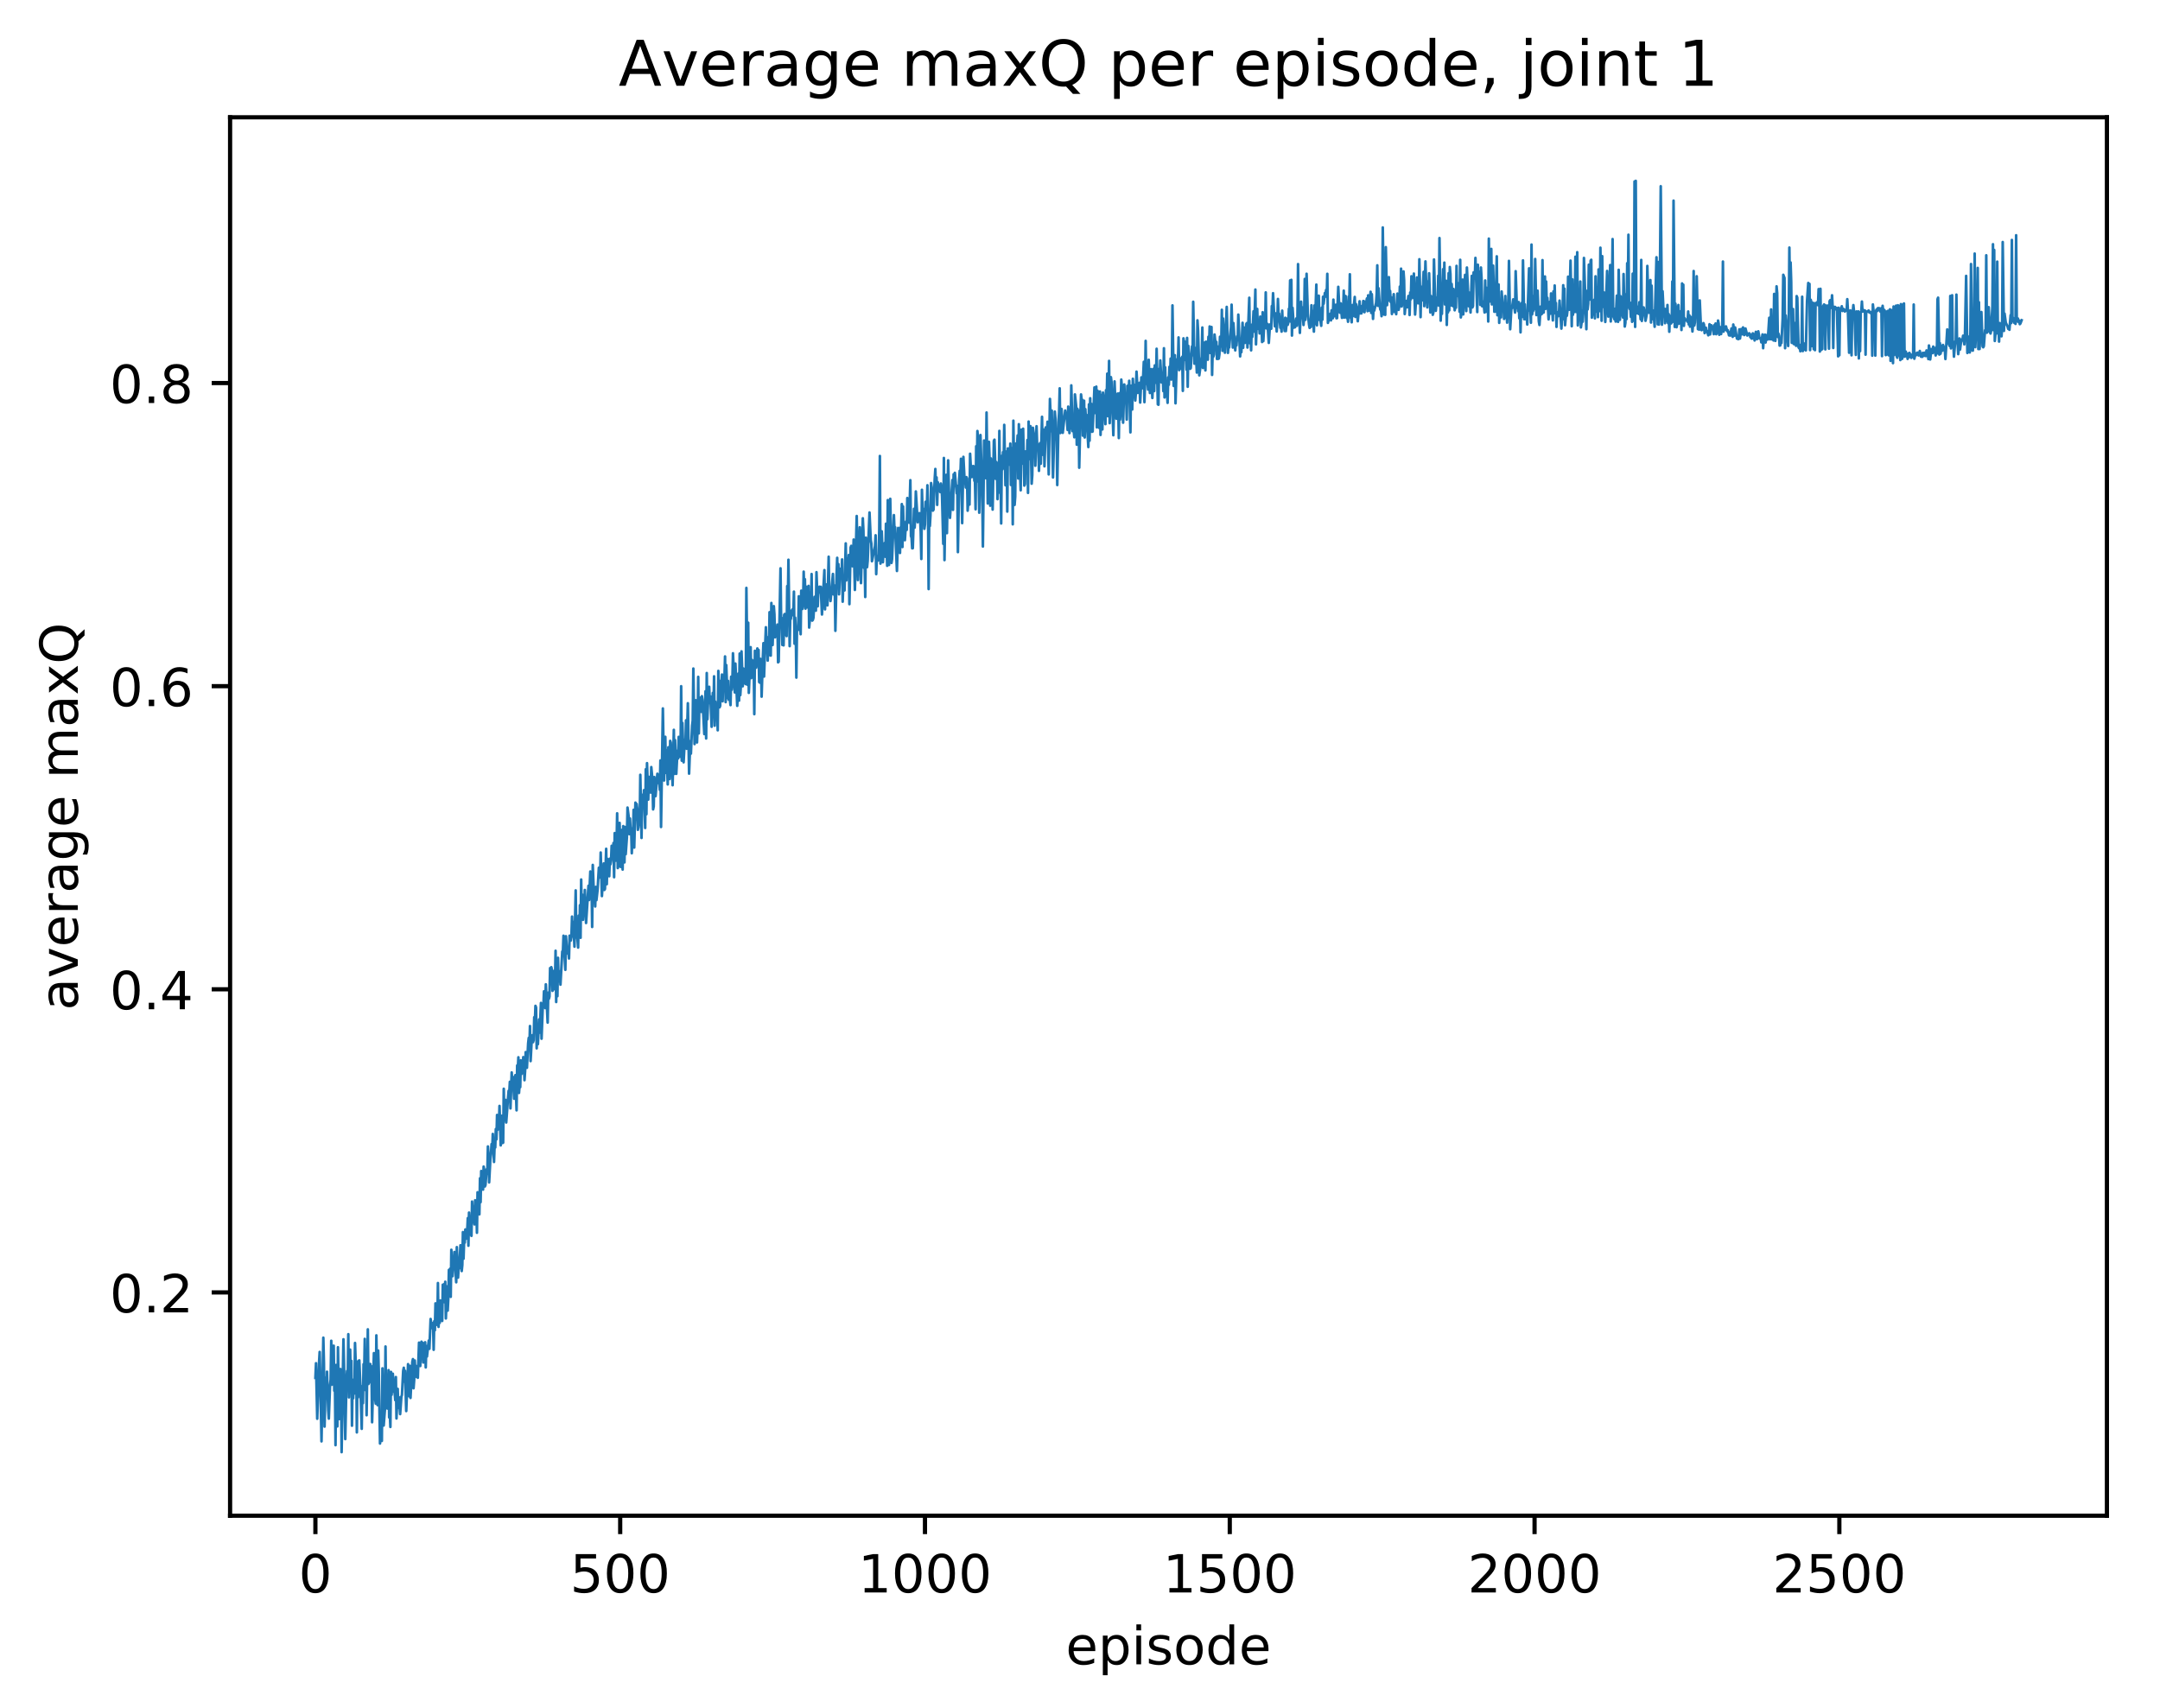 <?xml version="1.0" encoding="utf-8" standalone="no"?>
<!DOCTYPE svg PUBLIC "-//W3C//DTD SVG 1.1//EN"
  "http://www.w3.org/Graphics/SVG/1.1/DTD/svg11.dtd">
<!-- Created with matplotlib (http://matplotlib.org/) -->
<svg height="325pt" version="1.1" viewBox="0 0 411 325" width="411pt" xmlns="http://www.w3.org/2000/svg" xmlns:xlink="http://www.w3.org/1999/xlink">
 <defs>
  <style type="text/css">
*{stroke-linecap:butt;stroke-linejoin:round;}
  </style>
 </defs>
 <g id="figure_1">
  <g id="patch_1">
   <path d="M 0 325.986 
L 411.601 325.986 
L 411.601 0 
L 0 0 
z
" style="fill:#ffffff;"/>
  </g>
  <g id="axes_1">
   <g id="patch_2">
    <path d="M 43.781 288.43 
L 400.901 288.43 
L 400.901 22.318 
L 43.781 22.318 
z
" style="fill:#ffffff;"/>
   </g>
   <g id="matplotlib.axis_1">
    <g id="xtick_1">
     <g id="line2d_1">
      <defs>
       <path d="M 0 0 
L 0 3.5 
" id="m0c6f3021b0" style="stroke:#000000;stroke-width:0.8;"/>
      </defs>
      <g>
       <use style="stroke:#000000;stroke-width:0.8;" x="60.014" xlink:href="#m0c6f3021b0" y="288.43"/>
      </g>
     </g>
     <g id="text_1">
      <!-- 0 -->
      <defs>
       <path d="M 31.781 66.406 
Q 24.172 66.406 20.328 58.906 
Q 16.5 51.422 16.5 36.375 
Q 16.5 21.391 20.328 13.891 
Q 24.172 6.391 31.781 6.391 
Q 39.453 6.391 43.281 13.891 
Q 47.125 21.391 47.125 36.375 
Q 47.125 51.422 43.281 58.906 
Q 39.453 66.406 31.781 66.406 
z
M 31.781 74.219 
Q 44.047 74.219 50.516 64.516 
Q 56.984 54.828 56.984 36.375 
Q 56.984 17.969 50.516 8.266 
Q 44.047 -1.422 31.781 -1.422 
Q 19.531 -1.422 13.062 8.266 
Q 6.594 17.969 6.594 36.375 
Q 6.594 54.828 13.062 64.516 
Q 19.531 74.219 31.781 74.219 
z
" id="DejaVuSans-30"/>
      </defs>
      <g transform="translate(56.833 303.029)scale(0.1 -0.1)">
       <use xlink:href="#DejaVuSans-30"/>
      </g>
     </g>
    </g>
    <g id="xtick_2">
     <g id="line2d_2">
      <g>
       <use style="stroke:#000000;stroke-width:0.8;" x="118.009" xlink:href="#m0c6f3021b0" y="288.43"/>
      </g>
     </g>
     <g id="text_2">
      <!-- 500 -->
      <defs>
       <path d="M 10.797 72.906 
L 49.516 72.906 
L 49.516 64.594 
L 19.828 64.594 
L 19.828 46.734 
Q 21.969 47.469 24.109 47.828 
Q 26.266 48.188 28.422 48.188 
Q 40.625 48.188 47.75 41.5 
Q 54.891 34.812 54.891 23.391 
Q 54.891 11.625 47.562 5.094 
Q 40.234 -1.422 26.906 -1.422 
Q 22.312 -1.422 17.547 -0.641 
Q 12.797 0.141 7.719 1.703 
L 7.719 11.625 
Q 12.109 9.234 16.797 8.062 
Q 21.484 6.891 26.703 6.891 
Q 35.156 6.891 40.078 11.328 
Q 45.016 15.766 45.016 23.391 
Q 45.016 31 40.078 35.438 
Q 35.156 39.891 26.703 39.891 
Q 22.75 39.891 18.812 39.016 
Q 14.891 38.141 10.797 36.281 
z
" id="DejaVuSans-35"/>
      </defs>
      <g transform="translate(108.465 303.029)scale(0.1 -0.1)">
       <use xlink:href="#DejaVuSans-35"/>
       <use x="63.623" xlink:href="#DejaVuSans-30"/>
       <use x="127.246" xlink:href="#DejaVuSans-30"/>
      </g>
     </g>
    </g>
    <g id="xtick_3">
     <g id="line2d_3">
      <g>
       <use style="stroke:#000000;stroke-width:0.8;" x="176.003" xlink:href="#m0c6f3021b0" y="288.43"/>
      </g>
     </g>
     <g id="text_3">
      <!-- 1000 -->
      <defs>
       <path d="M 12.406 8.297 
L 28.516 8.297 
L 28.516 63.922 
L 10.984 60.406 
L 10.984 69.391 
L 28.422 72.906 
L 38.281 72.906 
L 38.281 8.297 
L 54.391 8.297 
L 54.391 0 
L 12.406 0 
z
" id="DejaVuSans-31"/>
      </defs>
      <g transform="translate(163.278 303.029)scale(0.1 -0.1)">
       <use xlink:href="#DejaVuSans-31"/>
       <use x="63.623" xlink:href="#DejaVuSans-30"/>
       <use x="127.246" xlink:href="#DejaVuSans-30"/>
       <use x="190.869" xlink:href="#DejaVuSans-30"/>
      </g>
     </g>
    </g>
    <g id="xtick_4">
     <g id="line2d_4">
      <g>
       <use style="stroke:#000000;stroke-width:0.8;" x="233.998" xlink:href="#m0c6f3021b0" y="288.43"/>
      </g>
     </g>
     <g id="text_4">
      <!-- 1500 -->
      <g transform="translate(221.273 303.029)scale(0.1 -0.1)">
       <use xlink:href="#DejaVuSans-31"/>
       <use x="63.623" xlink:href="#DejaVuSans-35"/>
       <use x="127.246" xlink:href="#DejaVuSans-30"/>
       <use x="190.869" xlink:href="#DejaVuSans-30"/>
      </g>
     </g>
    </g>
    <g id="xtick_5">
     <g id="line2d_5">
      <g>
       <use style="stroke:#000000;stroke-width:0.8;" x="291.993" xlink:href="#m0c6f3021b0" y="288.43"/>
      </g>
     </g>
     <g id="text_5">
      <!-- 2000 -->
      <defs>
       <path d="M 19.188 8.297 
L 53.609 8.297 
L 53.609 0 
L 7.328 0 
L 7.328 8.297 
Q 12.938 14.109 22.625 23.891 
Q 32.328 33.688 34.812 36.531 
Q 39.547 41.844 41.422 45.531 
Q 43.312 49.219 43.312 52.781 
Q 43.312 58.594 39.234 62.25 
Q 35.156 65.922 28.609 65.922 
Q 23.969 65.922 18.812 64.312 
Q 13.672 62.703 7.812 59.422 
L 7.812 69.391 
Q 13.766 71.781 18.938 73 
Q 24.125 74.219 28.422 74.219 
Q 39.75 74.219 46.484 68.547 
Q 53.219 62.891 53.219 53.422 
Q 53.219 48.922 51.531 44.891 
Q 49.859 40.875 45.406 35.406 
Q 44.188 33.984 37.641 27.219 
Q 31.109 20.453 19.188 8.297 
z
" id="DejaVuSans-32"/>
      </defs>
      <g transform="translate(279.268 303.029)scale(0.1 -0.1)">
       <use xlink:href="#DejaVuSans-32"/>
       <use x="63.623" xlink:href="#DejaVuSans-30"/>
       <use x="127.246" xlink:href="#DejaVuSans-30"/>
       <use x="190.869" xlink:href="#DejaVuSans-30"/>
      </g>
     </g>
    </g>
    <g id="xtick_6">
     <g id="line2d_6">
      <g>
       <use style="stroke:#000000;stroke-width:0.8;" x="349.988" xlink:href="#m0c6f3021b0" y="288.43"/>
      </g>
     </g>
     <g id="text_6">
      <!-- 2500 -->
      <g transform="translate(337.263 303.029)scale(0.1 -0.1)">
       <use xlink:href="#DejaVuSans-32"/>
       <use x="63.623" xlink:href="#DejaVuSans-35"/>
       <use x="127.246" xlink:href="#DejaVuSans-30"/>
       <use x="190.869" xlink:href="#DejaVuSans-30"/>
      </g>
     </g>
    </g>
    <g id="text_7">
     <!-- episode -->
     <defs>
      <path d="M 56.203 29.594 
L 56.203 25.203 
L 14.891 25.203 
Q 15.484 15.922 20.484 11.062 
Q 25.484 6.203 34.422 6.203 
Q 39.594 6.203 44.453 7.469 
Q 49.312 8.734 54.109 11.281 
L 54.109 2.781 
Q 49.266 0.734 44.188 -0.344 
Q 39.109 -1.422 33.891 -1.422 
Q 20.797 -1.422 13.156 6.188 
Q 5.516 13.812 5.516 26.812 
Q 5.516 40.234 12.766 48.109 
Q 20.016 56 32.328 56 
Q 43.359 56 49.781 48.891 
Q 56.203 41.797 56.203 29.594 
z
M 47.219 32.234 
Q 47.125 39.594 43.094 43.984 
Q 39.062 48.391 32.422 48.391 
Q 24.906 48.391 20.391 44.141 
Q 15.875 39.891 15.188 32.172 
z
" id="DejaVuSans-65"/>
      <path d="M 18.109 8.203 
L 18.109 -20.797 
L 9.078 -20.797 
L 9.078 54.688 
L 18.109 54.688 
L 18.109 46.391 
Q 20.953 51.266 25.266 53.625 
Q 29.594 56 35.594 56 
Q 45.562 56 51.781 48.094 
Q 58.016 40.188 58.016 27.297 
Q 58.016 14.406 51.781 6.484 
Q 45.562 -1.422 35.594 -1.422 
Q 29.594 -1.422 25.266 0.953 
Q 20.953 3.328 18.109 8.203 
z
M 48.688 27.297 
Q 48.688 37.203 44.609 42.844 
Q 40.531 48.484 33.406 48.484 
Q 26.266 48.484 22.188 42.844 
Q 18.109 37.203 18.109 27.297 
Q 18.109 17.391 22.188 11.75 
Q 26.266 6.109 33.406 6.109 
Q 40.531 6.109 44.609 11.75 
Q 48.688 17.391 48.688 27.297 
z
" id="DejaVuSans-70"/>
      <path d="M 9.422 54.688 
L 18.406 54.688 
L 18.406 0 
L 9.422 0 
z
M 9.422 75.984 
L 18.406 75.984 
L 18.406 64.594 
L 9.422 64.594 
z
" id="DejaVuSans-69"/>
      <path d="M 44.281 53.078 
L 44.281 44.578 
Q 40.484 46.531 36.375 47.5 
Q 32.281 48.484 27.875 48.484 
Q 21.188 48.484 17.844 46.438 
Q 14.5 44.391 14.5 40.281 
Q 14.5 37.156 16.891 35.375 
Q 19.281 33.594 26.516 31.984 
L 29.594 31.297 
Q 39.156 29.25 43.188 25.516 
Q 47.219 21.781 47.219 15.094 
Q 47.219 7.469 41.188 3.016 
Q 35.156 -1.422 24.609 -1.422 
Q 20.219 -1.422 15.453 -0.562 
Q 10.688 0.297 5.422 2 
L 5.422 11.281 
Q 10.406 8.688 15.234 7.391 
Q 20.062 6.109 24.812 6.109 
Q 31.156 6.109 34.562 8.281 
Q 37.984 10.453 37.984 14.406 
Q 37.984 18.062 35.516 20.016 
Q 33.062 21.969 24.703 23.781 
L 21.578 24.516 
Q 13.234 26.266 9.516 29.906 
Q 5.812 33.547 5.812 39.891 
Q 5.812 47.609 11.281 51.797 
Q 16.75 56 26.812 56 
Q 31.781 56 36.172 55.266 
Q 40.578 54.547 44.281 53.078 
z
" id="DejaVuSans-73"/>
      <path d="M 30.609 48.391 
Q 23.391 48.391 19.188 42.75 
Q 14.984 37.109 14.984 27.297 
Q 14.984 17.484 19.156 11.844 
Q 23.344 6.203 30.609 6.203 
Q 37.797 6.203 41.984 11.859 
Q 46.188 17.531 46.188 27.297 
Q 46.188 37.016 41.984 42.703 
Q 37.797 48.391 30.609 48.391 
z
M 30.609 56 
Q 42.328 56 49.016 48.375 
Q 55.719 40.766 55.719 27.297 
Q 55.719 13.875 49.016 6.219 
Q 42.328 -1.422 30.609 -1.422 
Q 18.844 -1.422 12.172 6.219 
Q 5.516 13.875 5.516 27.297 
Q 5.516 40.766 12.172 48.375 
Q 18.844 56 30.609 56 
z
" id="DejaVuSans-6f"/>
      <path d="M 45.406 46.391 
L 45.406 75.984 
L 54.391 75.984 
L 54.391 0 
L 45.406 0 
L 45.406 8.203 
Q 42.578 3.328 38.25 0.953 
Q 33.938 -1.422 27.875 -1.422 
Q 17.969 -1.422 11.734 6.484 
Q 5.516 14.406 5.516 27.297 
Q 5.516 40.188 11.734 48.094 
Q 17.969 56 27.875 56 
Q 33.938 56 38.25 53.625 
Q 42.578 51.266 45.406 46.391 
z
M 14.797 27.297 
Q 14.797 17.391 18.875 11.75 
Q 22.953 6.109 30.078 6.109 
Q 37.203 6.109 41.297 11.75 
Q 45.406 17.391 45.406 27.297 
Q 45.406 37.203 41.297 42.844 
Q 37.203 48.484 30.078 48.484 
Q 22.953 48.484 18.875 42.844 
Q 14.797 37.203 14.797 27.297 
z
" id="DejaVuSans-64"/>
     </defs>
     <g transform="translate(202.787 316.707)scale(0.1 -0.1)">
      <use xlink:href="#DejaVuSans-65"/>
      <use x="61.523" xlink:href="#DejaVuSans-70"/>
      <use x="125" xlink:href="#DejaVuSans-69"/>
      <use x="152.783" xlink:href="#DejaVuSans-73"/>
      <use x="204.883" xlink:href="#DejaVuSans-6f"/>
      <use x="266.064" xlink:href="#DejaVuSans-64"/>
      <use x="329.541" xlink:href="#DejaVuSans-65"/>
     </g>
    </g>
   </g>
   <g id="matplotlib.axis_2">
    <g id="ytick_1">
     <g id="line2d_7">
      <defs>
       <path d="M 0 0 
L -3.5 0 
" id="mc54f0574d2" style="stroke:#000000;stroke-width:0.8;"/>
      </defs>
      <g>
       <use style="stroke:#000000;stroke-width:0.8;" x="43.781" xlink:href="#mc54f0574d2" y="245.936"/>
      </g>
     </g>
     <g id="text_8">
      <!-- 0.2 -->
      <defs>
       <path d="M 10.688 12.406 
L 21 12.406 
L 21 0 
L 10.688 0 
z
" id="DejaVuSans-2e"/>
      </defs>
      <g transform="translate(20.878 249.736)scale(0.1 -0.1)">
       <use xlink:href="#DejaVuSans-30"/>
       <use x="63.623" xlink:href="#DejaVuSans-2e"/>
       <use x="95.41" xlink:href="#DejaVuSans-32"/>
      </g>
     </g>
    </g>
    <g id="ytick_2">
     <g id="line2d_8">
      <g>
       <use style="stroke:#000000;stroke-width:0.8;" x="43.781" xlink:href="#mc54f0574d2" y="188.254"/>
      </g>
     </g>
     <g id="text_9">
      <!-- 0.4 -->
      <defs>
       <path d="M 37.797 64.312 
L 12.891 25.391 
L 37.797 25.391 
z
M 35.203 72.906 
L 47.609 72.906 
L 47.609 25.391 
L 58.016 25.391 
L 58.016 17.188 
L 47.609 17.188 
L 47.609 0 
L 37.797 0 
L 37.797 17.188 
L 4.891 17.188 
L 4.891 26.703 
z
" id="DejaVuSans-34"/>
      </defs>
      <g transform="translate(20.878 192.054)scale(0.1 -0.1)">
       <use xlink:href="#DejaVuSans-30"/>
       <use x="63.623" xlink:href="#DejaVuSans-2e"/>
       <use x="95.41" xlink:href="#DejaVuSans-34"/>
      </g>
     </g>
    </g>
    <g id="ytick_3">
     <g id="line2d_9">
      <g>
       <use style="stroke:#000000;stroke-width:0.8;" x="43.781" xlink:href="#mc54f0574d2" y="130.572"/>
      </g>
     </g>
     <g id="text_10">
      <!-- 0.6 -->
      <defs>
       <path d="M 33.016 40.375 
Q 26.375 40.375 22.484 35.828 
Q 18.609 31.297 18.609 23.391 
Q 18.609 15.531 22.484 10.953 
Q 26.375 6.391 33.016 6.391 
Q 39.656 6.391 43.531 10.953 
Q 47.406 15.531 47.406 23.391 
Q 47.406 31.297 43.531 35.828 
Q 39.656 40.375 33.016 40.375 
z
M 52.594 71.297 
L 52.594 62.312 
Q 48.875 64.062 45.094 64.984 
Q 41.312 65.922 37.594 65.922 
Q 27.828 65.922 22.672 59.328 
Q 17.531 52.734 16.797 39.406 
Q 19.672 43.656 24.016 45.922 
Q 28.375 48.188 33.594 48.188 
Q 44.578 48.188 50.953 41.516 
Q 57.328 34.859 57.328 23.391 
Q 57.328 12.156 50.688 5.359 
Q 44.047 -1.422 33.016 -1.422 
Q 20.359 -1.422 13.672 8.266 
Q 6.984 17.969 6.984 36.375 
Q 6.984 53.656 15.188 63.938 
Q 23.391 74.219 37.203 74.219 
Q 40.922 74.219 44.703 73.484 
Q 48.484 72.75 52.594 71.297 
z
" id="DejaVuSans-36"/>
      </defs>
      <g transform="translate(20.878 134.372)scale(0.1 -0.1)">
       <use xlink:href="#DejaVuSans-30"/>
       <use x="63.623" xlink:href="#DejaVuSans-2e"/>
       <use x="95.41" xlink:href="#DejaVuSans-36"/>
      </g>
     </g>
    </g>
    <g id="ytick_4">
     <g id="line2d_10">
      <g>
       <use style="stroke:#000000;stroke-width:0.8;" x="43.781" xlink:href="#mc54f0574d2" y="72.89"/>
      </g>
     </g>
     <g id="text_11">
      <!-- 0.8 -->
      <defs>
       <path d="M 31.781 34.625 
Q 24.75 34.625 20.719 30.859 
Q 16.703 27.094 16.703 20.516 
Q 16.703 13.922 20.719 10.156 
Q 24.75 6.391 31.781 6.391 
Q 38.812 6.391 42.859 10.172 
Q 46.922 13.969 46.922 20.516 
Q 46.922 27.094 42.891 30.859 
Q 38.875 34.625 31.781 34.625 
z
M 21.922 38.812 
Q 15.578 40.375 12.031 44.719 
Q 8.5 49.078 8.5 55.328 
Q 8.5 64.062 14.719 69.141 
Q 20.953 74.219 31.781 74.219 
Q 42.672 74.219 48.875 69.141 
Q 55.078 64.062 55.078 55.328 
Q 55.078 49.078 51.531 44.719 
Q 48 40.375 41.703 38.812 
Q 48.828 37.156 52.797 32.312 
Q 56.781 27.484 56.781 20.516 
Q 56.781 9.906 50.312 4.234 
Q 43.844 -1.422 31.781 -1.422 
Q 19.734 -1.422 13.25 4.234 
Q 6.781 9.906 6.781 20.516 
Q 6.781 27.484 10.781 32.312 
Q 14.797 37.156 21.922 38.812 
z
M 18.312 54.391 
Q 18.312 48.734 21.844 45.562 
Q 25.391 42.391 31.781 42.391 
Q 38.141 42.391 41.719 45.562 
Q 45.312 48.734 45.312 54.391 
Q 45.312 60.062 41.719 63.234 
Q 38.141 66.406 31.781 66.406 
Q 25.391 66.406 21.844 63.234 
Q 18.312 60.062 18.312 54.391 
z
" id="DejaVuSans-38"/>
      </defs>
      <g transform="translate(20.878 76.69)scale(0.1 -0.1)">
       <use xlink:href="#DejaVuSans-30"/>
       <use x="63.623" xlink:href="#DejaVuSans-2e"/>
       <use x="95.41" xlink:href="#DejaVuSans-38"/>
      </g>
     </g>
    </g>
    <g id="text_12">
     <!-- average maxQ -->
     <defs>
      <path d="M 34.281 27.484 
Q 23.391 27.484 19.188 25 
Q 14.984 22.516 14.984 16.5 
Q 14.984 11.719 18.141 8.906 
Q 21.297 6.109 26.703 6.109 
Q 34.188 6.109 38.703 11.406 
Q 43.219 16.703 43.219 25.484 
L 43.219 27.484 
z
M 52.203 31.203 
L 52.203 0 
L 43.219 0 
L 43.219 8.297 
Q 40.141 3.328 35.547 0.953 
Q 30.953 -1.422 24.312 -1.422 
Q 15.922 -1.422 10.953 3.297 
Q 6 8.016 6 15.922 
Q 6 25.141 12.172 29.828 
Q 18.359 34.516 30.609 34.516 
L 43.219 34.516 
L 43.219 35.406 
Q 43.219 41.609 39.141 45 
Q 35.062 48.391 27.688 48.391 
Q 23 48.391 18.547 47.266 
Q 14.109 46.141 10.016 43.891 
L 10.016 52.203 
Q 14.938 54.109 19.578 55.047 
Q 24.219 56 28.609 56 
Q 40.484 56 46.344 49.844 
Q 52.203 43.703 52.203 31.203 
z
" id="DejaVuSans-61"/>
      <path d="M 2.984 54.688 
L 12.5 54.688 
L 29.594 8.797 
L 46.688 54.688 
L 56.203 54.688 
L 35.688 0 
L 23.484 0 
z
" id="DejaVuSans-76"/>
      <path d="M 41.109 46.297 
Q 39.594 47.172 37.812 47.578 
Q 36.031 48 33.891 48 
Q 26.266 48 22.188 43.047 
Q 18.109 38.094 18.109 28.812 
L 18.109 0 
L 9.078 0 
L 9.078 54.688 
L 18.109 54.688 
L 18.109 46.188 
Q 20.953 51.172 25.484 53.578 
Q 30.031 56 36.531 56 
Q 37.453 56 38.578 55.875 
Q 39.703 55.766 41.062 55.516 
z
" id="DejaVuSans-72"/>
      <path d="M 45.406 27.984 
Q 45.406 37.75 41.375 43.109 
Q 37.359 48.484 30.078 48.484 
Q 22.859 48.484 18.828 43.109 
Q 14.797 37.75 14.797 27.984 
Q 14.797 18.266 18.828 12.891 
Q 22.859 7.516 30.078 7.516 
Q 37.359 7.516 41.375 12.891 
Q 45.406 18.266 45.406 27.984 
z
M 54.391 6.781 
Q 54.391 -7.172 48.188 -13.984 
Q 42 -20.797 29.203 -20.797 
Q 24.469 -20.797 20.266 -20.094 
Q 16.062 -19.391 12.109 -17.922 
L 12.109 -9.188 
Q 16.062 -11.328 19.922 -12.344 
Q 23.781 -13.375 27.781 -13.375 
Q 36.625 -13.375 41.016 -8.766 
Q 45.406 -4.156 45.406 5.172 
L 45.406 9.625 
Q 42.625 4.781 38.281 2.391 
Q 33.938 0 27.875 0 
Q 17.828 0 11.672 7.656 
Q 5.516 15.328 5.516 27.984 
Q 5.516 40.672 11.672 48.328 
Q 17.828 56 27.875 56 
Q 33.938 56 38.281 53.609 
Q 42.625 51.219 45.406 46.391 
L 45.406 54.688 
L 54.391 54.688 
z
" id="DejaVuSans-67"/>
      <path id="DejaVuSans-20"/>
      <path d="M 52 44.188 
Q 55.375 50.25 60.062 53.125 
Q 64.75 56 71.094 56 
Q 79.641 56 84.281 50.016 
Q 88.922 44.047 88.922 33.016 
L 88.922 0 
L 79.891 0 
L 79.891 32.719 
Q 79.891 40.578 77.094 44.375 
Q 74.312 48.188 68.609 48.188 
Q 61.625 48.188 57.562 43.547 
Q 53.516 38.922 53.516 30.906 
L 53.516 0 
L 44.484 0 
L 44.484 32.719 
Q 44.484 40.625 41.703 44.406 
Q 38.922 48.188 33.109 48.188 
Q 26.219 48.188 22.156 43.531 
Q 18.109 38.875 18.109 30.906 
L 18.109 0 
L 9.078 0 
L 9.078 54.688 
L 18.109 54.688 
L 18.109 46.188 
Q 21.188 51.219 25.484 53.609 
Q 29.781 56 35.688 56 
Q 41.656 56 45.828 52.969 
Q 50 49.953 52 44.188 
z
" id="DejaVuSans-6d"/>
      <path d="M 54.891 54.688 
L 35.109 28.078 
L 55.906 0 
L 45.312 0 
L 29.391 21.484 
L 13.484 0 
L 2.875 0 
L 24.125 28.609 
L 4.688 54.688 
L 15.281 54.688 
L 29.781 35.203 
L 44.281 54.688 
z
" id="DejaVuSans-78"/>
      <path d="M 39.406 66.219 
Q 28.656 66.219 22.328 58.203 
Q 16.016 50.203 16.016 36.375 
Q 16.016 22.609 22.328 14.594 
Q 28.656 6.594 39.406 6.594 
Q 50.141 6.594 56.422 14.594 
Q 62.703 22.609 62.703 36.375 
Q 62.703 50.203 56.422 58.203 
Q 50.141 66.219 39.406 66.219 
z
M 53.219 1.312 
L 66.219 -12.891 
L 54.297 -12.891 
L 43.5 -1.219 
Q 41.891 -1.312 41.031 -1.359 
Q 40.188 -1.422 39.406 -1.422 
Q 24.031 -1.422 14.812 8.859 
Q 5.609 19.141 5.609 36.375 
Q 5.609 53.656 14.812 63.938 
Q 24.031 74.219 39.406 74.219 
Q 54.734 74.219 63.906 63.938 
Q 73.094 53.656 73.094 36.375 
Q 73.094 23.688 67.984 14.641 
Q 62.891 5.609 53.219 1.312 
z
" id="DejaVuSans-51"/>
     </defs>
     <g transform="translate(14.798 192.263)rotate(-90)scale(0.1 -0.1)">
      <use xlink:href="#DejaVuSans-61"/>
      <use x="61.279" xlink:href="#DejaVuSans-76"/>
      <use x="120.459" xlink:href="#DejaVuSans-65"/>
      <use x="181.982" xlink:href="#DejaVuSans-72"/>
      <use x="223.096" xlink:href="#DejaVuSans-61"/>
      <use x="284.375" xlink:href="#DejaVuSans-67"/>
      <use x="347.852" xlink:href="#DejaVuSans-65"/>
      <use x="409.375" xlink:href="#DejaVuSans-20"/>
      <use x="441.162" xlink:href="#DejaVuSans-6d"/>
      <use x="538.574" xlink:href="#DejaVuSans-61"/>
      <use x="599.854" xlink:href="#DejaVuSans-78"/>
      <use x="659.033" xlink:href="#DejaVuSans-51"/>
     </g>
    </g>
   </g>
   <g id="line2d_11">
    <path clip-path="url(#pbe216d8948)" d="M 60.014 262.196 
L 60.13 259.415 
L 60.362 269.974 
L 60.71 259.28 
L 60.826 257.265 
L 61.058 268.139 
L 61.174 274.277 
L 61.522 254.552 
L 61.638 259.402 
L 61.754 271.469 
L 61.986 262.159 
L 62.102 265.825 
L 62.218 261.023 
L 62.45 268.318 
L 62.566 269.95 
L 62.798 263.533 
L 62.914 262.568 
L 63.03 255.14 
L 63.146 263.498 
L 63.378 256.122 
L 63.494 256.076 
L 63.61 264.648 
L 63.726 262.229 
L 63.842 275.001 
L 63.958 259.741 
L 64.19 271.435 
L 64.306 256.371 
L 64.538 270.042 
L 64.77 260.514 
L 64.886 263.186 
L 65.002 276.334 
L 65.234 261.733 
L 65.349 254.854 
L 65.465 259.778 
L 65.697 273.845 
L 65.929 262.429 
L 66.045 260.887 
L 66.161 262.694 
L 66.277 253.885 
L 66.393 265.908 
L 66.625 256.824 
L 66.741 262.6 
L 66.857 258.95 
L 66.973 271.3 
L 67.089 262.55 
L 67.205 266.074 
L 67.321 262.599 
L 67.437 265.175 
L 67.553 255.561 
L 67.669 258.949 
L 67.785 259.055 
L 67.901 272.573 
L 68.017 260.968 
L 68.133 265.901 
L 68.249 258.948 
L 68.365 258.871 
L 68.597 264.376 
L 68.829 271.895 
L 68.945 263.775 
L 69.061 267.006 
L 69.177 259.594 
L 69.293 261.563 
L 69.409 254.779 
L 69.525 264.519 
L 69.641 258.366 
L 69.757 269.305 
L 69.989 252.964 
L 70.105 263.357 
L 70.337 262.819 
L 70.453 259.554 
L 70.569 262.889 
L 70.685 259.997 
L 70.801 270.639 
L 71.149 257.491 
L 71.381 266.129 
L 71.497 267.11 
L 71.613 254.107 
L 71.845 267.386 
L 71.961 257.001 
L 72.077 261.114 
L 72.309 274.691 
L 72.541 271.069 
L 72.657 274.195 
L 72.773 260.384 
L 73.005 271.265 
L 73.237 268.244 
L 73.353 256.23 
L 73.469 266.804 
L 73.585 266.302 
L 73.701 268.029 
L 73.933 260.729 
L 74.049 269.727 
L 74.165 268.714 
L 74.281 271.536 
L 74.397 261.062 
L 74.513 265.42 
L 74.745 261.406 
L 74.977 264.855 
L 75.093 264.988 
L 75.209 266.434 
L 75.325 262.043 
L 75.441 269.923 
L 75.673 264.289 
L 75.789 267.894 
L 75.905 265.878 
L 76.137 269.094 
L 76.368 265.794 
L 76.484 265.449 
L 76.716 260.876 
L 76.832 260.272 
L 76.948 262.919 
L 77.064 260.85 
L 77.296 268.513 
L 77.644 259.586 
L 77.876 265.713 
L 77.992 259.905 
L 78.108 266.013 
L 78.456 259.17 
L 78.572 258.627 
L 78.688 264.174 
L 78.804 262.656 
L 78.92 258.892 
L 79.036 261.518 
L 79.152 259.921 
L 79.268 262.026 
L 79.384 261.124 
L 79.5 262.174 
L 79.732 255.495 
L 79.964 259.941 
L 80.196 255.311 
L 80.312 257.675 
L 80.428 255.542 
L 80.544 259.276 
L 80.66 258.53 
L 80.892 255.419 
L 81.008 260.203 
L 81.124 256.132 
L 81.24 258.136 
L 81.472 256.084 
L 81.588 255.09 
L 81.704 256.666 
L 81.936 250.992 
L 82.168 252.718 
L 82.4 251.769 
L 82.516 256.853 
L 82.632 251.413 
L 82.748 253.14 
L 82.864 248.019 
L 82.98 248.141 
L 83.212 252.14 
L 83.328 244.155 
L 83.444 252.488 
L 83.56 250.362 
L 83.676 251.717 
L 83.792 247.473 
L 84.024 249.365 
L 84.14 251.367 
L 84.256 244.468 
L 84.372 247.402 
L 84.488 244.369 
L 84.604 247.809 
L 84.72 243.908 
L 84.836 250.889 
L 85.068 244.787 
L 85.184 249.402 
L 85.3 247.162 
L 85.416 241.655 
L 85.532 243.474 
L 85.648 241.421 
L 85.764 246.773 
L 85.88 237.824 
L 86.112 242.847 
L 86.228 240.452 
L 86.344 241.212 
L 86.46 238.24 
L 86.808 244.004 
L 86.924 237.32 
L 87.156 243.118 
L 87.272 241.097 
L 87.387 241.37 
L 87.619 236.961 
L 87.735 237.646 
L 87.851 241.872 
L 87.967 240.715 
L 88.083 234.463 
L 88.199 239.521 
L 88.315 235.994 
L 88.431 236.462 
L 88.547 233.958 
L 88.663 235.718 
L 88.779 234.284 
L 88.895 234.317 
L 89.011 231.797 
L 89.127 237.048 
L 89.243 230.751 
L 89.475 234.924 
L 89.591 231.889 
L 89.707 235.173 
L 89.823 228.655 
L 90.055 232.616 
L 90.171 229.627 
L 90.287 232.999 
L 90.403 228.405 
L 90.519 230.999 
L 90.635 229.599 
L 90.751 234.583 
L 90.867 226.886 
L 90.983 229.641 
L 91.099 227.629 
L 91.215 231.076 
L 91.331 224.218 
L 91.447 228.76 
L 91.563 222.835 
L 91.679 226.213 
L 91.795 225.471 
L 91.911 226.374 
L 92.027 221.99 
L 92.143 222.671 
L 92.259 225.779 
L 92.375 225.498 
L 92.607 222.506 
L 92.723 223.349 
L 92.839 218.162 
L 92.955 219.677 
L 93.071 224.995 
L 93.303 220.603 
L 93.419 219.653 
L 93.535 217.71 
L 93.651 219.251 
L 93.767 215.784 
L 93.999 221.11 
L 94.115 217.806 
L 94.231 218.36 
L 94.347 214.85 
L 94.463 216.813 
L 94.579 212.169 
L 94.695 214.984 
L 94.811 213.927 
L 94.927 214.456 
L 95.043 210.453 
L 95.275 217.954 
L 95.391 216.508 
L 95.507 212.307 
L 95.623 217.506 
L 95.739 217.433 
L 95.855 207.184 
L 95.971 213.198 
L 96.203 209.312 
L 96.319 213.604 
L 96.667 208.904 
L 96.783 207.571 
L 96.899 208.1 
L 97.015 205.86 
L 97.131 210.916 
L 97.363 204.078 
L 97.479 206.188 
L 97.595 204.937 
L 97.827 209.083 
L 98.059 204.593 
L 98.291 211.286 
L 98.406 202.743 
L 98.522 203.6 
L 98.638 201.196 
L 98.754 207.979 
L 98.87 206.451 
L 98.986 206.875 
L 99.102 201.771 
L 99.218 204.381 
L 99.334 203.315 
L 99.45 204.192 
L 99.566 201.166 
L 99.682 201.762 
L 99.798 205.551 
L 99.914 203.813 
L 100.03 200.208 
L 100.146 200.342 
L 100.262 203.188 
L 100.494 198.557 
L 100.61 197.5 
L 100.726 199.418 
L 100.842 195.25 
L 100.958 201.917 
L 101.19 197.545 
L 101.306 196.989 
L 101.422 198.319 
L 101.538 197.941 
L 101.654 193.568 
L 101.77 194.785 
L 101.886 191.406 
L 102.002 191.733 
L 102.118 199.49 
L 102.234 195.094 
L 102.35 198.702 
L 102.582 193.988 
L 102.698 196.512 
L 102.93 190.852 
L 103.046 197.656 
L 103.278 191.437 
L 103.394 191.476 
L 103.51 188.635 
L 103.626 188.905 
L 103.742 191.826 
L 103.858 187.311 
L 104.206 194.587 
L 104.322 188.888 
L 104.438 190.066 
L 104.554 189.642 
L 104.67 184.222 
L 104.786 186.036 
L 104.902 184.045 
L 105.018 184.555 
L 105.134 188.551 
L 105.25 187.311 
L 105.366 188.266 
L 105.482 184.737 
L 105.598 187.405 
L 105.714 180.924 
L 105.83 190.675 
L 105.946 183.712 
L 106.062 189.561 
L 106.178 182.262 
L 106.294 186.777 
L 106.526 184.832 
L 106.642 187.369 
L 106.99 181.059 
L 107.106 181.28 
L 107.222 178.062 
L 107.57 184.548 
L 107.686 178.155 
L 107.918 181.228 
L 108.034 181.454 
L 108.15 180.966 
L 108.266 182.389 
L 108.382 178.052 
L 108.614 178.968 
L 108.73 178.144 
L 108.846 174.421 
L 108.962 178.199 
L 109.078 175.435 
L 109.31 180.144 
L 109.541 169.436 
L 109.657 178.048 
L 109.773 178.14 
L 109.889 178.808 
L 110.005 180.312 
L 110.121 174.23 
L 110.237 178.352 
L 110.353 172.25 
L 110.469 178.453 
L 110.585 167.364 
L 110.701 174.481 
L 110.817 170.258 
L 110.933 175.032 
L 111.049 172.867 
L 111.165 173.557 
L 111.281 169.355 
L 111.513 175.638 
L 111.977 168.551 
L 112.093 171.261 
L 112.325 165.843 
L 112.441 169.85 
L 112.557 167.614 
L 112.673 176.392 
L 112.789 164.589 
L 113.021 170.63 
L 113.137 170.417 
L 113.253 172.49 
L 113.369 168.774 
L 113.485 171.288 
L 113.717 169.204 
L 113.949 165.121 
L 114.181 166.996 
L 114.297 162.229 
L 114.529 170.518 
L 114.761 166.724 
L 114.877 164.308 
L 114.993 169.349 
L 115.109 169.16 
L 115.341 161.519 
L 115.457 168.257 
L 115.573 163.434 
L 115.689 166.08 
L 115.805 163.967 
L 115.921 166.745 
L 116.037 163.404 
L 116.153 164.48 
L 116.269 163.854 
L 116.385 160.955 
L 116.501 160.969 
L 116.617 163.461 
L 116.733 160.422 
L 116.849 166.924 
L 116.965 158.533 
L 117.197 163.779 
L 117.313 161.215 
L 117.429 154.77 
L 117.545 165.187 
L 117.661 164.88 
L 117.893 156.585 
L 118.125 164.984 
L 118.357 157.921 
L 118.473 165.472 
L 118.589 157.203 
L 118.705 158.493 
L 118.821 164.105 
L 118.937 157.366 
L 119.053 162.551 
L 119.285 159.343 
L 119.401 153.676 
L 119.633 155.477 
L 119.749 158.733 
L 119.865 155.758 
L 119.981 157.892 
L 120.097 157.613 
L 120.213 162.367 
L 120.329 159.428 
L 120.444 159.602 
L 120.56 154.102 
L 120.676 161.286 
L 120.908 152.734 
L 121.024 155.922 
L 121.14 152.985 
L 121.256 153.882 
L 121.372 157.906 
L 121.488 157.41 
L 121.604 155.221 
L 121.72 156.955 
L 121.836 147.439 
L 122.068 159.453 
L 122.184 151.249 
L 122.3 151.703 
L 122.416 153.327 
L 122.532 150.364 
L 122.764 157.554 
L 122.88 146.379 
L 122.996 154.94 
L 123.112 145.221 
L 123.344 152.158 
L 123.46 147.822 
L 123.576 150.602 
L 123.692 150.24 
L 123.808 150.823 
L 123.924 145.975 
L 124.156 148.509 
L 124.272 154.02 
L 124.388 153.433 
L 124.504 147.861 
L 124.736 151.499 
L 125.084 147.241 
L 125.2 147.455 
L 125.316 149.026 
L 125.432 148.297 
L 125.548 150.303 
L 125.664 144.714 
L 125.78 157.365 
L 126.128 134.812 
L 126.36 148.52 
L 126.592 140.216 
L 126.708 147.066 
L 126.824 142.753 
L 127.056 149.269 
L 127.172 142.197 
L 127.288 143.315 
L 127.404 148.24 
L 127.52 140.98 
L 127.636 141.317 
L 127.984 149.423 
L 128.216 138.887 
L 128.332 147.269 
L 128.448 140.832 
L 128.68 147.255 
L 128.912 142.853 
L 129.028 144.322 
L 129.144 140.222 
L 129.26 141.18 
L 129.376 144.006 
L 129.492 143.577 
L 129.608 130.582 
L 129.724 144.75 
L 129.84 137.573 
L 130.072 145.06 
L 130.304 140.749 
L 130.42 142.065 
L 130.536 137.072 
L 130.652 142.475 
L 130.884 133.823 
L 131.116 147.216 
L 131.348 141.041 
L 131.463 143.409 
L 131.695 138.061 
L 131.811 137.123 
L 131.927 127.221 
L 132.159 141.592 
L 132.391 133.25 
L 132.623 141.28 
L 132.739 138.213 
L 132.855 128.803 
L 132.971 139.557 
L 133.087 133.035 
L 133.203 133.28 
L 133.319 132.737 
L 133.435 135.464 
L 133.551 132.478 
L 133.667 133.19 
L 134.015 139.69 
L 134.247 131.54 
L 134.363 140.52 
L 134.479 128.076 
L 134.595 136.876 
L 134.827 130.818 
L 134.943 130.692 
L 135.059 133.798 
L 135.175 132.527 
L 135.407 138.305 
L 135.639 131.85 
L 135.755 135.743 
L 135.871 128.7 
L 135.987 138.095 
L 136.103 133.505 
L 136.335 136.583 
L 136.451 134.939 
L 136.567 138.969 
L 136.683 127.667 
L 136.915 134.6 
L 137.031 134.318 
L 137.147 129.563 
L 137.263 130.699 
L 137.379 128.359 
L 137.495 133.444 
L 137.611 129.547 
L 137.727 129.806 
L 137.843 129.169 
L 137.959 124.917 
L 138.075 133.609 
L 138.191 126.554 
L 138.423 132.809 
L 138.539 129.575 
L 138.655 133.138 
L 138.771 132.925 
L 138.887 133.253 
L 139.003 134.177 
L 139.119 128.778 
L 139.235 131.261 
L 139.351 129.917 
L 139.467 124.314 
L 139.815 131.762 
L 139.931 126.275 
L 140.279 134.315 
L 140.511 128.163 
L 140.627 133.327 
L 140.743 124.371 
L 140.859 132.285 
L 140.975 130.457 
L 141.091 123.951 
L 141.323 130.594 
L 141.439 127.205 
L 141.671 130.03 
L 141.787 128.536 
L 141.903 130.19 
L 142.019 111.877 
L 142.251 130.324 
L 142.367 118.496 
L 142.482 131.847 
L 142.83 123.155 
L 142.946 129.045 
L 143.062 125.556 
L 143.294 128.423 
L 143.41 125.717 
L 143.526 135.9 
L 143.642 123.837 
L 143.758 124.625 
L 143.874 127.053 
L 143.99 125.991 
L 144.106 123.397 
L 144.222 124.524 
L 144.338 123.675 
L 144.454 129.782 
L 144.57 129.899 
L 144.686 125.375 
L 144.802 125.511 
L 144.918 132.571 
L 145.15 125.12 
L 145.266 122.39 
L 145.382 128.742 
L 145.614 122.307 
L 145.73 119.361 
L 145.846 123.078 
L 145.962 121.251 
L 146.078 125.707 
L 146.194 122.449 
L 146.31 124.681 
L 146.426 116.498 
L 146.542 118.467 
L 146.658 124.755 
L 146.774 114.742 
L 147.006 122.742 
L 147.238 115.345 
L 147.354 116.905 
L 147.47 121.277 
L 147.586 120.934 
L 147.702 120.986 
L 147.818 120.409 
L 147.934 118.857 
L 148.05 126.037 
L 148.166 125.915 
L 148.514 108.149 
L 148.63 118.009 
L 148.746 117.574 
L 148.862 122.723 
L 148.978 120.818 
L 149.094 122.807 
L 149.21 117 
L 149.326 116.836 
L 149.558 120.767 
L 149.674 121.044 
L 149.79 111.521 
L 149.906 115.311 
L 150.022 106.517 
L 150.254 122.956 
L 150.37 117.288 
L 150.486 117.764 
L 150.602 116.19 
L 150.718 116.638 
L 150.834 115.901 
L 150.95 117.097 
L 151.066 112.583 
L 151.182 122.491 
L 151.298 117.544 
L 151.414 119.596 
L 151.53 128.942 
L 151.646 119.499 
L 151.878 119.871 
L 151.994 113.474 
L 152.342 120.688 
L 152.458 112.403 
L 152.574 112.468 
L 152.69 115.873 
L 152.806 115.187 
L 152.922 108.784 
L 153.038 113.114 
L 153.154 110.22 
L 153.27 115.817 
L 153.386 111.64 
L 153.501 112.631 
L 153.617 112.172 
L 153.733 115.614 
L 153.849 111.491 
L 153.965 119.418 
L 154.081 118.106 
L 154.197 112.751 
L 154.313 116.04 
L 154.429 109.232 
L 154.545 118.096 
L 154.661 117.971 
L 154.777 117.56 
L 155.009 113.571 
L 155.241 116.202 
L 155.357 108.881 
L 155.589 115.378 
L 155.705 112.52 
L 155.821 112.785 
L 155.937 111.64 
L 156.053 111.772 
L 156.169 111.669 
L 156.401 116.932 
L 156.865 108.49 
L 156.981 115.956 
L 157.097 111.922 
L 157.213 113.29 
L 157.329 111.19 
L 157.445 115.197 
L 157.677 105.939 
L 157.793 113.137 
L 157.909 112.382 
L 158.025 114.371 
L 158.489 109.218 
L 158.605 113.119 
L 158.721 111.4 
L 158.837 111.439 
L 158.953 120.036 
L 159.185 109.331 
L 159.301 106.148 
L 159.417 111.768 
L 159.533 107.348 
L 159.649 113.096 
L 159.881 108.233 
L 159.997 108.429 
L 160.113 109.532 
L 160.229 106.457 
L 160.345 114.499 
L 160.461 110.951 
L 160.577 110.978 
L 160.693 112.353 
L 160.925 103.405 
L 161.041 110.441 
L 161.157 106.246 
L 161.273 109.269 
L 161.389 108.991 
L 161.505 105.622 
L 161.621 114.967 
L 161.853 104.198 
L 161.969 103.874 
L 162.201 107.752 
L 162.317 106.622 
L 162.433 102.675 
L 162.665 112.258 
L 163.013 98.196 
L 163.245 110.379 
L 163.593 100.339 
L 163.825 110.963 
L 164.057 102.482 
L 164.173 98.623 
L 164.289 100.977 
L 164.405 108.079 
L 164.52 106.758 
L 164.636 113.603 
L 164.752 102.31 
L 164.984 107.928 
L 165.1 106.718 
L 165.448 97.526 
L 165.68 102.762 
L 165.796 103.438 
L 165.912 106.796 
L 166.492 103.938 
L 166.608 101.861 
L 166.724 109.253 
L 166.84 105.813 
L 167.072 106.661 
L 167.188 105.704 
L 167.304 100.761 
L 167.42 86.77 
L 167.536 107.251 
L 167.652 106.166 
L 167.768 101.102 
L 168 106.984 
L 168.116 104.647 
L 168.232 104.831 
L 168.348 103.318 
L 168.464 105.944 
L 168.58 99.662 
L 168.812 107.67 
L 168.928 95.166 
L 169.16 107.506 
L 169.392 94.92 
L 169.624 107.122 
L 169.74 106.385 
L 169.972 100.691 
L 170.088 98.024 
L 170.204 100.951 
L 170.32 100.322 
L 170.668 108.65 
L 170.9 100.457 
L 171.016 103.589 
L 171.132 100.574 
L 171.248 105.223 
L 171.364 100.352 
L 171.48 100.21 
L 171.596 95.923 
L 171.712 104.095 
L 171.828 96.373 
L 171.944 100.966 
L 172.06 100.079 
L 172.176 102.795 
L 172.408 99.241 
L 172.524 100.83 
L 172.64 94.773 
L 172.872 98.664 
L 172.988 99.469 
L 173.22 91.378 
L 173.336 102.001 
L 173.452 102.332 
L 173.568 104.337 
L 173.684 104.32 
L 173.916 96.819 
L 174.032 100.4 
L 174.148 98.147 
L 174.264 93.516 
L 174.612 99.38 
L 174.844 98.188 
L 174.96 97.644 
L 175.076 98.789 
L 175.192 101.128 
L 175.308 106.369 
L 175.424 93.205 
L 175.539 97.173 
L 175.771 96.862 
L 175.887 100.625 
L 176.003 99.8 
L 176.119 95.487 
L 176.235 95.677 
L 176.351 97.065 
L 176.467 92.342 
L 176.583 97.396 
L 176.699 112.096 
L 176.815 97.094 
L 176.931 100.09 
L 177.047 97.979 
L 177.163 91.923 
L 177.279 92.708 
L 177.511 97.168 
L 177.627 96.993 
L 177.859 91.027 
L 177.975 89.241 
L 178.091 93.356 
L 178.207 90.843 
L 178.323 96.076 
L 178.439 91.759 
L 178.671 93.073 
L 178.787 92.823 
L 178.903 93.628 
L 179.019 92.009 
L 179.135 92.744 
L 179.251 94.466 
L 179.483 103.49 
L 179.599 87.147 
L 179.715 106.583 
L 179.947 91.871 
L 180.063 90.356 
L 180.179 101.451 
L 180.411 87.599 
L 180.643 96.629 
L 180.759 98.546 
L 181.223 91.343 
L 181.339 97.018 
L 181.455 90.257 
L 181.571 92.506 
L 181.687 89.975 
L 182.035 93.875 
L 182.151 92.457 
L 182.267 105.065 
L 182.499 91.307 
L 182.615 89.598 
L 182.731 90.7 
L 182.847 87.302 
L 183.079 99.549 
L 183.311 86.938 
L 183.543 91.592 
L 183.659 91.471 
L 183.775 92.774 
L 183.891 90.798 
L 184.007 91.056 
L 184.123 97.18 
L 184.355 93.836 
L 184.471 96.019 
L 184.587 86.346 
L 184.819 90.781 
L 184.935 90.779 
L 185.167 88.673 
L 185.283 88.746 
L 185.399 91.499 
L 185.515 91.593 
L 185.631 96.909 
L 185.747 84.918 
L 185.863 91.626 
L 185.979 82.021 
L 186.095 83.491 
L 186.327 97.566 
L 186.443 92.906 
L 186.558 82.782 
L 186.906 93.984 
L 187.022 103.993 
L 187.254 83.822 
L 187.37 89.881 
L 187.486 87.017 
L 187.602 91.003 
L 187.718 78.499 
L 187.95 95.8 
L 188.182 84.08 
L 188.298 87.584 
L 188.414 96.232 
L 188.53 87.23 
L 188.646 94.994 
L 188.762 87.571 
L 188.878 96.97 
L 189.11 83.881 
L 189.226 83.668 
L 189.458 91.122 
L 189.574 87.926 
L 189.69 88.595 
L 189.806 94.983 
L 189.922 91.46 
L 190.038 93.749 
L 190.154 81.995 
L 190.27 92.209 
L 190.386 89.662 
L 190.502 99.608 
L 190.618 86.752 
L 190.734 89.313 
L 190.85 86.047 
L 190.966 89.039 
L 191.082 80.851 
L 191.314 92.345 
L 191.546 85.912 
L 191.662 97.349 
L 191.778 85.332 
L 192.01 85.438 
L 192.126 88.442 
L 192.242 84.415 
L 192.358 92.284 
L 192.474 85.458 
L 192.59 85.264 
L 192.706 99.775 
L 192.822 80.051 
L 193.054 96.079 
L 193.17 94.514 
L 193.286 84.42 
L 193.402 86.737 
L 193.634 82.86 
L 193.75 91.053 
L 193.866 80.721 
L 194.098 90.054 
L 194.214 93.294 
L 194.33 81.76 
L 194.446 88.237 
L 194.678 81.579 
L 194.91 92.407 
L 195.026 92.104 
L 195.142 85.9 
L 195.374 89.607 
L 195.49 83.737 
L 195.606 93.794 
L 195.722 80.22 
L 195.838 87.265 
L 195.954 87.362 
L 196.07 81.094 
L 196.302 92.042 
L 196.418 90.392 
L 196.534 81.401 
L 196.882 83.707 
L 196.998 88.623 
L 197.23 81.113 
L 197.346 84.626 
L 197.462 84.703 
L 197.577 85.566 
L 197.693 89.6 
L 197.809 84.517 
L 197.925 84.312 
L 198.041 88.24 
L 198.273 79.318 
L 198.389 86.534 
L 198.621 81.761 
L 198.737 88.733 
L 198.969 81.34 
L 199.201 82.639 
L 199.317 80.252 
L 199.549 90.274 
L 199.781 75.911 
L 200.013 82.07 
L 200.129 78.133 
L 200.361 90.849 
L 200.709 78.327 
L 200.825 79.676 
L 200.941 83.59 
L 201.057 83.375 
L 201.173 92.297 
L 201.405 80.272 
L 201.521 78.501 
L 201.637 73.898 
L 201.753 82.401 
L 201.985 77.821 
L 202.217 82.361 
L 202.449 80.118 
L 202.681 78.119 
L 202.797 78.859 
L 202.913 78.577 
L 203.145 81.817 
L 203.261 77.375 
L 203.493 82.41 
L 203.609 79.642 
L 203.725 81.534 
L 203.841 73.333 
L 204.073 82.029 
L 204.189 80.759 
L 204.421 83.209 
L 204.537 75.055 
L 204.769 77.311 
L 204.885 84.625 
L 205.001 77.777 
L 205.117 83.454 
L 205.233 78.114 
L 205.349 89.004 
L 205.581 78.965 
L 205.697 75.058 
L 205.813 76.063 
L 205.929 76.071 
L 206.045 82.901 
L 206.161 81.684 
L 206.277 76.252 
L 206.393 83.246 
L 206.509 77.854 
L 206.625 79.637 
L 206.741 78.976 
L 207.089 85.071 
L 207.205 76.944 
L 207.321 83.859 
L 207.437 75.785 
L 207.553 81.213 
L 207.669 76.864 
L 207.785 82.167 
L 207.901 82.114 
L 208.249 73.728 
L 208.481 78.624 
L 208.596 73.574 
L 208.712 81.325 
L 208.828 74.343 
L 209.06 76.255 
L 209.176 81.442 
L 209.292 74.501 
L 209.408 82.762 
L 209.64 75.148 
L 209.756 81.719 
L 209.872 74.709 
L 210.104 76.45 
L 210.336 80.709 
L 210.452 74.247 
L 210.568 76.717 
L 210.684 71.105 
L 210.8 79.195 
L 210.916 75.787 
L 211.032 68.674 
L 211.148 80.52 
L 211.38 71.772 
L 211.496 72.666 
L 211.844 82.825 
L 212.076 72.581 
L 212.192 75.838 
L 212.308 75.175 
L 212.424 79.685 
L 212.656 74.899 
L 212.772 77.6 
L 212.888 83.358 
L 213.004 74.813 
L 213.12 79.844 
L 213.236 78.17 
L 213.352 72.23 
L 213.468 73.575 
L 213.7 80.436 
L 213.932 73.165 
L 214.048 76.47 
L 214.164 75.449 
L 214.28 75.543 
L 214.396 79.842 
L 214.512 73.425 
L 214.744 74.648 
L 214.86 72.466 
L 215.092 82.275 
L 215.208 73.401 
L 215.44 77.923 
L 215.556 72.081 
L 215.672 74.918 
L 215.788 73.225 
L 216.02 76.212 
L 216.136 74.675 
L 216.252 70.72 
L 216.484 74.764 
L 216.6 73.43 
L 216.716 73.653 
L 216.832 72.843 
L 216.948 76.6 
L 217.18 71.812 
L 217.412 73.875 
L 217.644 68.851 
L 217.76 76.524 
L 217.876 72.964 
L 217.992 64.864 
L 218.108 73.028 
L 218.224 70.907 
L 218.456 74.134 
L 218.572 68.458 
L 218.804 74.784 
L 219.036 70.242 
L 219.268 75.732 
L 219.5 70.178 
L 219.615 74.42 
L 219.731 69.536 
L 219.847 70.263 
L 219.963 72.838 
L 220.079 66.367 
L 220.311 76.937 
L 220.427 77.018 
L 220.543 70.213 
L 220.659 72.68 
L 220.775 68.589 
L 221.007 72.77 
L 221.239 70.959 
L 221.355 74.423 
L 221.471 66.269 
L 221.587 75.63 
L 221.703 69.896 
L 221.819 74.31 
L 221.935 73.072 
L 222.167 76.656 
L 222.283 71.809 
L 222.399 73.223 
L 222.515 69.81 
L 222.631 72.112 
L 222.747 68.235 
L 222.863 72.219 
L 222.979 69.949 
L 223.095 58.113 
L 223.327 73.436 
L 223.559 67.598 
L 223.675 76.746 
L 223.907 68.409 
L 224.023 68.984 
L 224.139 68.867 
L 224.255 64.209 
L 224.371 70.431 
L 224.487 68.144 
L 224.603 70.166 
L 224.719 69.401 
L 224.835 69.846 
L 224.951 67.887 
L 225.067 74.38 
L 225.183 64.382 
L 225.299 65.242 
L 225.415 64.98 
L 225.531 68.511 
L 225.647 68.028 
L 225.763 70.334 
L 225.879 64.301 
L 225.995 73.598 
L 226.111 65.82 
L 226.459 70.182 
L 226.575 70.05 
L 226.807 65.915 
L 226.923 67.6 
L 227.039 57.425 
L 227.271 69.204 
L 227.503 66.225 
L 227.735 70.894 
L 227.851 60.96 
L 227.967 62.955 
L 228.199 71.419 
L 228.663 67.818 
L 228.779 62.323 
L 228.895 70.019 
L 229.011 65.866 
L 229.127 66.402 
L 229.243 65.182 
L 229.359 70.481 
L 229.475 65.015 
L 229.591 66.869 
L 229.707 66.579 
L 229.823 68.45 
L 229.939 64.085 
L 230.055 65.938 
L 230.171 62.124 
L 230.287 67.174 
L 230.519 62.223 
L 230.634 71.342 
L 230.75 66.274 
L 230.866 67.872 
L 230.982 67.468 
L 231.098 63.659 
L 231.33 65.767 
L 231.446 65.055 
L 231.562 68.304 
L 231.678 65.929 
L 231.794 68.291 
L 231.91 68.229 
L 232.026 67.404 
L 232.142 64.083 
L 232.258 65.961 
L 232.374 65.558 
L 232.49 58.95 
L 232.606 66.764 
L 232.722 60.61 
L 233.07 67.119 
L 233.418 58.402 
L 233.65 67.15 
L 233.766 65.807 
L 233.882 66.12 
L 234.23 62.224 
L 234.346 57.977 
L 234.578 66.138 
L 234.694 61.48 
L 234.926 65.239 
L 235.042 66.67 
L 235.158 64.967 
L 235.274 65.73 
L 235.39 63.999 
L 235.506 64.738 
L 235.622 59.868 
L 235.97 67.817 
L 236.086 65.558 
L 236.202 67.024 
L 236.434 61.427 
L 236.55 66.181 
L 236.666 62.31 
L 236.898 65.249 
L 237.13 61.672 
L 237.246 61.479 
L 237.362 66.132 
L 237.71 56.661 
L 237.826 65.313 
L 237.942 62.337 
L 238.058 66.665 
L 238.174 61.792 
L 238.29 64.1 
L 238.522 59.231 
L 238.638 63.106 
L 238.87 55.1 
L 238.986 65.53 
L 239.218 58.779 
L 239.334 62.571 
L 239.45 60.876 
L 239.566 61.098 
L 239.682 63.455 
L 239.798 60.252 
L 240.03 61.496 
L 240.146 65.082 
L 240.262 59.414 
L 240.378 64.911 
L 240.61 60.552 
L 240.726 62.212 
L 240.842 55.642 
L 240.958 62.489 
L 241.19 61.648 
L 241.422 65.251 
L 241.653 61.741 
L 241.769 61.999 
L 241.885 62.554 
L 242.001 58.242 
L 242.117 59.007 
L 242.233 55.793 
L 242.465 60.401 
L 242.581 62.103 
L 242.697 59.627 
L 242.813 60.301 
L 242.929 63.069 
L 243.045 61.025 
L 243.161 56.892 
L 243.277 59.94 
L 243.393 59.68 
L 243.625 62.376 
L 243.741 62.108 
L 243.857 63.103 
L 243.973 59.117 
L 244.089 62.056 
L 244.205 60.846 
L 244.437 62.98 
L 244.553 60.467 
L 244.669 63.006 
L 244.901 60.634 
L 245.017 61.815 
L 245.133 61.4 
L 245.249 58.74 
L 245.365 58.677 
L 245.481 53.361 
L 245.597 61.2 
L 245.713 53.253 
L 245.829 63.855 
L 245.945 58.583 
L 246.177 62.356 
L 246.293 61.261 
L 246.409 62.277 
L 246.641 60.611 
L 246.757 61.989 
L 246.873 60.408 
L 246.989 50.256 
L 247.105 60.069 
L 247.221 60.217 
L 247.337 63.345 
L 247.569 57.406 
L 247.685 60.499 
L 247.801 58.484 
L 248.033 61.84 
L 248.149 60.228 
L 248.265 53.086 
L 248.381 60.869 
L 248.497 58.169 
L 248.613 52.096 
L 248.845 59.607 
L 249.077 61.729 
L 249.193 62.396 
L 249.309 61.794 
L 249.425 62.223 
L 249.541 58.092 
L 249.657 61.35 
L 249.773 59.196 
L 250.005 63.104 
L 250.121 58.12 
L 250.237 61.63 
L 250.469 54.157 
L 250.585 61.904 
L 250.701 59.21 
L 250.817 59.548 
L 250.933 56.27 
L 251.049 60.879 
L 251.165 60.4 
L 251.397 61.998 
L 251.513 58.532 
L 251.629 60.827 
L 251.745 56.467 
L 251.861 57.8 
L 252.093 55.757 
L 252.209 56.303 
L 252.325 55.178 
L 252.441 56.488 
L 252.557 52.106 
L 252.672 61.442 
L 253.136 59.686 
L 253.252 60.968 
L 253.368 59.056 
L 253.484 59.207 
L 253.6 60.566 
L 253.716 57.017 
L 253.832 60.201 
L 253.948 58.189 
L 254.064 59.595 
L 254.18 57.99 
L 254.296 60.556 
L 254.412 60.543 
L 254.644 54.581 
L 254.876 59.401 
L 254.992 59.512 
L 255.108 57.734 
L 255.34 60.48 
L 255.456 60.439 
L 255.572 58.904 
L 255.688 55.311 
L 255.804 60.429 
L 255.92 59.301 
L 256.036 56.331 
L 256.268 60.523 
L 256.384 60.036 
L 256.5 61.231 
L 256.616 56.431 
L 256.732 57.685 
L 256.848 52.192 
L 256.964 60.433 
L 257.08 60.499 
L 257.196 61.329 
L 257.312 58.058 
L 257.428 60.156 
L 257.776 56.507 
L 257.892 60.302 
L 258.008 57.852 
L 258.124 58.425 
L 258.356 61.128 
L 258.704 57.33 
L 258.82 59.644 
L 258.936 59.425 
L 259.052 59.638 
L 259.168 58.228 
L 259.284 59.258 
L 259.4 57.276 
L 259.516 57.313 
L 259.632 59.408 
L 259.748 57.901 
L 259.864 58.125 
L 260.096 56.787 
L 260.212 59.211 
L 260.328 56.199 
L 260.56 59.099 
L 260.792 55.525 
L 260.908 59.538 
L 261.024 55.986 
L 261.256 60.683 
L 261.372 58.45 
L 261.488 59.104 
L 261.836 57.634 
L 261.952 55.958 
L 262.068 50.491 
L 262.184 58.192 
L 262.3 54.838 
L 262.532 58.133 
L 262.648 58.923 
L 262.764 58.843 
L 262.88 60.168 
L 262.996 58.653 
L 263.112 43.286 
L 263.344 59.855 
L 263.46 59.074 
L 263.576 59.912 
L 263.691 47.034 
L 263.923 58.077 
L 264.039 55.094 
L 264.155 57.239 
L 264.271 52.741 
L 264.387 55.756 
L 264.503 55.364 
L 264.619 57.484 
L 264.735 56.603 
L 264.851 59.754 
L 265.199 55.982 
L 265.315 59.357 
L 265.547 58.437 
L 265.663 59.784 
L 265.895 55.872 
L 266.127 58.96 
L 266.243 58.378 
L 266.359 54.539 
L 266.475 58.163 
L 266.591 51.123 
L 266.707 58.327 
L 266.823 57.774 
L 267.055 51.648 
L 267.171 53.34 
L 267.287 59.761 
L 267.519 57.264 
L 267.635 57.515 
L 267.751 58.476 
L 267.983 56.333 
L 268.099 56.544 
L 268.215 59.942 
L 268.331 55.663 
L 268.447 56.96 
L 268.563 52.57 
L 268.795 55.536 
L 268.911 56.688 
L 269.027 52.06 
L 269.259 59.855 
L 269.375 58.066 
L 269.491 57.749 
L 269.607 52.8 
L 269.723 53.119 
L 269.955 57.726 
L 270.071 49.333 
L 270.303 60.348 
L 270.419 54.567 
L 270.535 55.196 
L 270.651 57.146 
L 270.883 51.726 
L 270.999 58.256 
L 271.231 49.742 
L 271.463 56.963 
L 271.579 58.495 
L 271.695 53.556 
L 271.811 56.651 
L 271.927 52.002 
L 272.159 59.448 
L 272.275 56.329 
L 272.507 56.766 
L 272.623 59.905 
L 272.739 59.483 
L 272.855 49.379 
L 273.087 57.797 
L 273.203 59.143 
L 273.435 56.615 
L 273.551 58.044 
L 273.667 52.475 
L 273.783 58.152 
L 273.899 45.3 
L 274.131 61.021 
L 274.247 57.828 
L 274.363 59.724 
L 274.595 51.221 
L 274.71 56.609 
L 274.826 49.976 
L 274.942 57.933 
L 275.174 53.437 
L 275.29 61.833 
L 275.406 56.986 
L 275.522 59.443 
L 275.638 51.986 
L 275.754 59.06 
L 275.87 50.814 
L 275.986 52.137 
L 276.102 58.112 
L 276.218 54.035 
L 276.45 58.259 
L 276.566 54.993 
L 276.798 59.043 
L 276.914 58.134 
L 277.03 58.557 
L 277.146 50.595 
L 277.262 56.341 
L 277.378 55.983 
L 277.494 53.899 
L 277.726 59.323 
L 277.842 49.441 
L 277.958 60.401 
L 278.074 59.7 
L 278.306 53.205 
L 278.422 59.827 
L 278.77 52.309 
L 279.002 59.191 
L 279.118 50.909 
L 279.466 58.273 
L 279.582 55.679 
L 279.814 59.466 
L 280.046 52.496 
L 280.162 58.503 
L 280.278 58.225 
L 280.394 51.833 
L 280.626 53.01 
L 280.742 49.077 
L 281.09 59.38 
L 281.206 50.381 
L 281.322 55.382 
L 281.554 51.71 
L 281.67 58.014 
L 281.786 50.906 
L 281.902 52.889 
L 282.018 58.285 
L 282.134 58.219 
L 282.25 57.377 
L 282.482 59.462 
L 282.598 53.374 
L 282.714 59.347 
L 282.83 54.756 
L 282.946 59.212 
L 283.062 55.686 
L 283.178 61.181 
L 283.294 45.408 
L 283.41 57.248 
L 283.526 57.371 
L 283.758 47.364 
L 283.874 57.924 
L 283.99 57.64 
L 284.106 50.549 
L 284.338 59.327 
L 284.454 56.995 
L 284.57 59.301 
L 284.802 48.779 
L 284.918 59.987 
L 285.034 59.618 
L 285.15 54.132 
L 285.266 61.437 
L 285.382 57.949 
L 285.498 58.529 
L 285.614 60.393 
L 285.729 55.47 
L 285.961 58.692 
L 286.077 57.894 
L 286.193 60.683 
L 286.309 59.42 
L 286.425 56.326 
L 286.541 60.463 
L 286.657 59.479 
L 286.773 61.395 
L 287.005 56.86 
L 287.121 49.642 
L 287.353 62.651 
L 287.585 58.535 
L 287.701 58.625 
L 287.933 56.968 
L 288.281 59.473 
L 288.397 51.605 
L 288.629 58.585 
L 288.745 57.747 
L 288.861 59.208 
L 288.977 57.48 
L 289.093 60.564 
L 289.209 57.945 
L 289.325 63.24 
L 289.441 57.83 
L 289.557 57.632 
L 289.673 60.294 
L 289.789 49.551 
L 290.021 60.746 
L 290.137 57.918 
L 290.253 60.728 
L 290.369 60.73 
L 290.485 59.863 
L 290.601 61.749 
L 290.949 51.06 
L 291.065 59.119 
L 291.181 58.56 
L 291.297 61.412 
L 291.413 46.54 
L 291.529 59.826 
L 291.645 59.045 
L 291.761 59.116 
L 291.877 56.313 
L 291.993 58.768 
L 292.109 49.284 
L 292.341 59.952 
L 292.457 59.727 
L 292.573 55.316 
L 292.805 61.156 
L 292.921 61.841 
L 293.153 58.338 
L 293.269 59.822 
L 293.385 59.721 
L 293.501 49.501 
L 293.617 59.502 
L 293.733 59.455 
L 293.965 52.614 
L 294.081 58.777 
L 294.197 53.568 
L 294.313 57.968 
L 294.429 56.678 
L 294.661 60.77 
L 294.893 57.448 
L 295.009 59.693 
L 295.125 55.843 
L 295.241 59.527 
L 295.357 58.886 
L 295.473 60.969 
L 295.589 55.448 
L 295.705 59.618 
L 295.821 54.326 
L 295.937 58.846 
L 296.053 57.656 
L 296.169 62.208 
L 296.285 59.389 
L 296.401 60.151 
L 296.517 60.161 
L 296.633 59.805 
L 296.748 57.205 
L 297.096 62.531 
L 297.328 59.133 
L 297.444 54.276 
L 297.56 60.736 
L 297.676 54.926 
L 297.792 61.888 
L 298.024 59.287 
L 298.14 60.087 
L 298.256 59.05 
L 298.372 52.651 
L 298.604 58.94 
L 298.836 49.595 
L 299.068 62.078 
L 299.184 53.166 
L 299.3 59.896 
L 299.416 57.658 
L 299.532 59.387 
L 299.648 58.206 
L 299.764 48.853 
L 299.88 59.361 
L 300.112 47.991 
L 300.228 61.924 
L 300.46 58.406 
L 300.576 60.795 
L 300.692 53.574 
L 300.808 62.305 
L 300.924 61.492 
L 301.04 59.088 
L 301.156 61.219 
L 301.272 59.308 
L 301.388 49.083 
L 301.852 62.641 
L 301.968 55.358 
L 302.084 58.879 
L 302.2 57.778 
L 302.316 50.372 
L 302.432 57.029 
L 302.664 49.6 
L 302.78 49.431 
L 302.896 60.443 
L 303.128 58.722 
L 303.36 57.031 
L 303.476 60.577 
L 303.592 52.581 
L 303.708 59.3 
L 303.94 54.64 
L 304.056 60.347 
L 304.172 51.269 
L 304.404 59.194 
L 304.52 47.135 
L 304.752 61.041 
L 304.868 48.748 
L 304.984 58.408 
L 305.216 55.655 
L 305.448 61.262 
L 305.564 58.713 
L 305.796 51.561 
L 306.028 60.247 
L 306.144 58.809 
L 306.376 50.441 
L 306.492 61.17 
L 306.608 55.367 
L 306.724 56.024 
L 306.84 45.494 
L 306.956 60.139 
L 307.188 60.761 
L 307.304 58.762 
L 307.42 61.19 
L 307.652 56.26 
L 307.767 61.138 
L 307.883 61.247 
L 307.999 51.344 
L 308.231 60.859 
L 308.347 56.363 
L 308.463 56.686 
L 308.695 59.857 
L 308.811 60.419 
L 308.927 52.146 
L 309.159 62.134 
L 309.275 61.436 
L 309.391 55.999 
L 309.507 60.718 
L 309.623 50.088 
L 309.739 56.956 
L 309.855 44.668 
L 309.971 58.35 
L 310.087 58.798 
L 310.203 58.245 
L 310.319 60.304 
L 310.435 57.576 
L 310.551 61.238 
L 310.667 52.077 
L 310.783 54.836 
L 310.899 61.028 
L 311.015 34.534 
L 311.131 62.205 
L 311.247 34.414 
L 311.363 58.727 
L 311.479 59.621 
L 311.595 59.355 
L 311.711 58.366 
L 311.827 59.75 
L 311.943 57.503 
L 312.175 60.756 
L 312.291 49.463 
L 312.407 61.077 
L 312.639 58.5 
L 312.755 58.507 
L 312.871 59.059 
L 313.103 61.046 
L 313.335 59.844 
L 313.451 50.605 
L 313.683 59.467 
L 313.799 59.522 
L 313.915 59.066 
L 314.031 53.292 
L 314.147 61.373 
L 314.263 54.36 
L 314.379 60.735 
L 314.611 59.1 
L 314.843 62.179 
L 315.191 48.957 
L 315.423 61.714 
L 315.539 49.865 
L 315.655 61.769 
L 315.771 60.104 
L 316.003 35.437 
L 316.235 61.783 
L 316.351 55.421 
L 316.583 60.203 
L 316.699 58.777 
L 316.815 61.499 
L 316.931 58.801 
L 317.163 61.137 
L 317.279 58.037 
L 317.395 61.488 
L 317.511 59.766 
L 317.627 63.128 
L 317.743 60.106 
L 317.859 60.567 
L 317.975 61.55 
L 318.091 61.294 
L 318.207 53.561 
L 318.323 61.226 
L 318.439 38.182 
L 318.671 62.217 
L 318.786 57.77 
L 318.902 58.673 
L 319.018 62.266 
L 319.134 61.696 
L 319.366 58.035 
L 319.482 61.575 
L 319.714 59.949 
L 319.83 59.225 
L 319.946 62.796 
L 320.062 53.936 
L 320.178 58.456 
L 320.294 54.179 
L 320.41 62.003 
L 320.526 60.523 
L 320.758 60.933 
L 320.874 60.853 
L 321.106 61.227 
L 321.222 59.273 
L 321.338 61.744 
L 321.454 60.006 
L 321.57 62.163 
L 321.686 60.291 
L 321.802 61.643 
L 321.918 61.272 
L 322.034 63.078 
L 322.15 61.651 
L 322.266 51.574 
L 322.382 61.939 
L 322.498 61.346 
L 322.614 58.559 
L 322.73 60.193 
L 322.846 52.574 
L 323.078 62.63 
L 323.194 61.647 
L 323.31 62.739 
L 323.426 57.166 
L 323.658 62.484 
L 323.774 62.833 
L 323.89 62.08 
L 324.006 62.687 
L 324.122 61.486 
L 324.238 61.789 
L 324.354 63.393 
L 324.586 62.353 
L 324.702 63.147 
L 324.818 62.996 
L 325.05 63.804 
L 325.166 63.588 
L 325.282 61.7 
L 325.398 63.641 
L 325.63 61.892 
L 325.746 62.53 
L 325.862 62.136 
L 325.978 62.468 
L 326.094 63.583 
L 326.21 61.851 
L 326.326 61.895 
L 326.442 61.557 
L 326.558 63.596 
L 326.674 63.108 
L 326.79 63.337 
L 326.906 60.998 
L 327.022 61.581 
L 327.138 63.701 
L 327.254 62.235 
L 327.486 63.567 
L 327.718 61.8 
L 327.834 49.774 
L 327.95 63.107 
L 328.066 62.158 
L 328.182 62.256 
L 328.298 62.758 
L 328.414 62.111 
L 328.646 63.024 
L 328.762 62.836 
L 328.994 63.812 
L 329.11 63.238 
L 329.226 63.855 
L 329.458 62.504 
L 329.574 62.71 
L 329.69 64.097 
L 329.805 61.756 
L 330.037 63.867 
L 330.153 62.311 
L 330.501 64.429 
L 330.617 64.151 
L 330.733 64.535 
L 330.849 64.482 
L 330.965 62.67 
L 331.081 64.416 
L 331.313 62.613 
L 331.545 63.612 
L 331.661 62.305 
L 331.893 63.76 
L 332.009 63.627 
L 332.125 62.508 
L 332.473 63.851 
L 332.821 63.419 
L 332.937 63.509 
L 333.053 64.164 
L 333.169 63.733 
L 333.285 64.429 
L 333.401 64.411 
L 333.517 63.434 
L 333.749 63.752 
L 333.865 64.786 
L 334.097 63.146 
L 334.329 64.532 
L 334.561 63.049 
L 334.793 64.404 
L 335.025 64.371 
L 335.141 65.148 
L 335.373 63.641 
L 335.489 66.26 
L 335.605 64.406 
L 335.721 64.73 
L 335.837 63.678 
L 335.953 65.171 
L 336.069 63.762 
L 336.301 64.63 
L 336.417 64.099 
L 336.649 60.468 
L 336.765 64.564 
L 336.881 64.431 
L 336.997 58.884 
L 337.113 64.576 
L 337.345 64.4 
L 337.461 64.787 
L 337.577 55.935 
L 337.809 64.868 
L 338.041 54.49 
L 338.157 55.79 
L 338.273 64.127 
L 338.389 63.466 
L 338.505 63.907 
L 338.621 65.763 
L 338.737 65.735 
L 338.853 64.431 
L 338.969 65.277 
L 339.201 60.669 
L 339.317 52.291 
L 339.549 52.896 
L 339.665 66.256 
L 339.781 60.035 
L 340.013 62.864 
L 340.245 65.838 
L 340.361 61.104 
L 340.477 47.113 
L 340.593 56.373 
L 340.709 49.943 
L 340.825 53.656 
L 340.94 65.234 
L 341.172 58.805 
L 341.288 65.431 
L 341.404 65.506 
L 341.52 64.891 
L 341.636 61.439 
L 341.752 65.805 
L 341.868 56.346 
L 341.984 56.65 
L 342.216 66.073 
L 342.332 66.269 
L 342.448 65.634 
L 342.564 66.841 
L 342.68 65.87 
L 342.796 66.057 
L 342.912 56.468 
L 343.028 66.811 
L 343.26 65.367 
L 343.376 66.534 
L 343.492 66.021 
L 343.608 66.671 
L 343.84 57.276 
L 344.072 53.847 
L 344.188 57.254 
L 344.304 54.024 
L 344.42 66.619 
L 344.536 57.047 
L 344.652 57.452 
L 344.768 65.864 
L 345 57.636 
L 345.116 66.435 
L 345.232 66.296 
L 345.348 66.628 
L 345.464 57.663 
L 345.58 57.69 
L 345.696 57.992 
L 345.812 57.457 
L 345.928 58.076 
L 346.044 55.012 
L 346.16 55.575 
L 346.276 66.898 
L 346.392 54.957 
L 346.508 66.595 
L 346.74 66.405 
L 346.856 58.358 
L 347.088 57.932 
L 347.204 58.315 
L 347.32 66.481 
L 347.436 58.139 
L 347.552 58.338 
L 347.784 58.146 
L 348.016 66.349 
L 348.132 57.319 
L 348.248 57.121 
L 348.364 58.593 
L 348.48 58.546 
L 348.596 56.19 
L 348.712 58.368 
L 348.828 66.217 
L 348.944 58.393 
L 349.06 58.599 
L 349.176 58.404 
L 349.408 58.924 
L 349.524 58.608 
L 349.756 67.808 
L 349.872 58.56 
L 349.988 67.599 
L 350.104 58.907 
L 350.22 58.838 
L 350.336 58.93 
L 350.452 58.279 
L 350.568 59.176 
L 350.684 59.088 
L 350.8 58.789 
L 351.032 59.272 
L 351.148 59.186 
L 351.264 58.927 
L 351.38 59.056 
L 351.496 56.93 
L 351.612 59.069 
L 351.844 67.12 
L 351.959 65.513 
L 352.075 59.06 
L 352.307 67.611 
L 352.423 59.532 
L 352.539 59.395 
L 352.655 58.06 
L 352.887 60.338 
L 353.119 67.535 
L 353.235 59.269 
L 353.351 59.417 
L 353.583 59.251 
L 353.699 68.204 
L 353.815 59.502 
L 353.931 66.816 
L 354.047 59.342 
L 354.163 59.235 
L 354.279 57.385 
L 354.395 59.295 
L 354.627 59.013 
L 354.743 59.327 
L 354.859 59.08 
L 354.975 67.487 
L 355.091 59.364 
L 355.323 59.238 
L 355.439 59.315 
L 355.555 59.089 
L 355.671 59.43 
L 355.787 59.331 
L 355.903 59.561 
L 356.135 59.342 
L 356.251 67.681 
L 356.367 57.934 
L 356.483 59.038 
L 356.599 61.972 
L 356.715 59.419 
L 356.831 67.666 
L 356.947 59.189 
L 357.063 58.905 
L 357.179 59.189 
L 357.295 58.643 
L 357.411 58.931 
L 357.527 58.625 
L 357.759 59.264 
L 357.875 59.128 
L 357.991 58.624 
L 358.107 67.767 
L 358.223 58.191 
L 358.339 59.209 
L 358.455 58.934 
L 358.571 59.021 
L 358.687 59.336 
L 358.803 67.575 
L 358.919 67.517 
L 359.035 59.283 
L 359.267 59.149 
L 359.383 67.61 
L 359.499 67.627 
L 359.615 58.86 
L 359.731 68.666 
L 359.847 59.007 
L 359.963 59.018 
L 360.079 59.368 
L 360.195 69.098 
L 360.311 58.322 
L 360.427 67.54 
L 360.543 59.175 
L 360.659 58.853 
L 360.775 58.166 
L 360.891 67.765 
L 361.007 68.074 
L 361.123 58.09 
L 361.239 67.652 
L 361.355 58.214 
L 361.587 68.518 
L 361.703 57.872 
L 361.819 67.926 
L 361.935 68.284 
L 362.051 67.619 
L 362.167 57.877 
L 362.283 57.748 
L 362.399 67.871 
L 362.515 67.81 
L 362.631 66.905 
L 362.747 67.708 
L 362.863 67.424 
L 362.978 68.294 
L 363.094 67.27 
L 363.21 67.971 
L 363.326 67.151 
L 363.442 67.615 
L 363.558 67.451 
L 363.674 68.098 
L 363.79 67.659 
L 364.022 67.945 
L 364.138 57.953 
L 364.254 68.264 
L 364.486 67.229 
L 364.602 67.576 
L 364.834 67.1 
L 365.066 67.639 
L 365.298 66.783 
L 365.53 67.879 
L 365.646 67.629 
L 365.762 67.904 
L 365.878 67.14 
L 366.11 67.714 
L 366.226 67.111 
L 366.458 67.759 
L 366.574 66.687 
L 366.69 67.008 
L 366.806 66.871 
L 366.922 68.329 
L 367.038 65.744 
L 367.154 66.564 
L 367.27 68.404 
L 367.502 66.43 
L 367.734 67.183 
L 367.85 65.953 
L 367.966 66.556 
L 368.082 66.281 
L 368.314 67.637 
L 368.43 66.042 
L 368.546 67.284 
L 368.662 56.953 
L 368.778 56.642 
L 369.01 67.468 
L 369.126 65.303 
L 369.242 67.306 
L 369.474 65.802 
L 369.59 66.726 
L 369.706 65.638 
L 370.054 66.539 
L 370.17 68.32 
L 370.518 62.686 
L 370.75 65.218 
L 370.982 65.853 
L 371.098 56.32 
L 371.214 66.287 
L 371.446 56.185 
L 371.562 65.549 
L 371.678 65.306 
L 371.794 67.87 
L 372.026 64.981 
L 372.142 65.263 
L 372.258 56.065 
L 372.374 65.024 
L 372.49 65.23 
L 372.606 67.389 
L 372.722 66.384 
L 372.838 64.404 
L 372.954 66.511 
L 373.186 64.624 
L 373.302 64.818 
L 373.418 64.61 
L 373.534 63.88 
L 373.766 65.532 
L 373.882 63.919 
L 374.113 52.501 
L 374.345 67.166 
L 374.461 66.918 
L 374.693 64.045 
L 374.809 67.067 
L 374.925 63.094 
L 375.041 50.246 
L 375.273 66.696 
L 375.389 66.716 
L 375.505 63.26 
L 375.621 64.255 
L 375.737 48.254 
L 375.853 66.066 
L 376.201 59.38 
L 376.317 50.984 
L 376.433 66.419 
L 376.549 57.51 
L 376.665 66.412 
L 377.013 59.376 
L 377.245 65.913 
L 377.361 66.086 
L 377.477 65.873 
L 377.709 62.835 
L 377.825 63.076 
L 377.941 48.582 
L 378.057 63.311 
L 378.289 63.006 
L 378.405 58.453 
L 378.637 63.078 
L 378.753 63.467 
L 378.869 62.887 
L 379.101 58.415 
L 379.217 46.474 
L 379.333 62.838 
L 379.449 47.559 
L 379.565 64.883 
L 379.797 62.323 
L 379.913 63.45 
L 380.029 49.788 
L 380.145 62.607 
L 380.261 61.745 
L 380.377 65 
L 380.493 61.48 
L 380.609 62.136 
L 380.725 61.745 
L 380.841 63.996 
L 380.957 62.305 
L 381.073 46.055 
L 381.305 62.966 
L 381.421 59.68 
L 381.653 61.406 
L 382.001 62.148 
L 382.117 62.576 
L 382.233 62.267 
L 382.349 62.754 
L 382.581 59.962 
L 382.697 61.467 
L 382.813 45.661 
L 382.929 61.113 
L 383.045 60.479 
L 383.277 61.434 
L 383.393 60.799 
L 383.509 61.633 
L 383.625 44.766 
L 383.741 60.594 
L 383.857 61.156 
L 383.973 60.615 
L 384.089 61.274 
L 384.205 60.997 
L 384.321 61.684 
L 384.437 61.561 
L 384.669 60.936 
L 384.669 60.936 
" style="fill:none;stroke:#1f77b4;stroke-linecap:square;stroke-width:0.5;"/>
   </g>
   <g id="patch_3">
    <path d="M 43.781 288.43 
L 43.781 22.318 
" style="fill:none;stroke:#000000;stroke-linecap:square;stroke-linejoin:miter;stroke-width:0.8;"/>
   </g>
   <g id="patch_4">
    <path d="M 400.901 288.43 
L 400.901 22.318 
" style="fill:none;stroke:#000000;stroke-linecap:square;stroke-linejoin:miter;stroke-width:0.8;"/>
   </g>
   <g id="patch_5">
    <path d="M 43.781 288.43 
L 400.901 288.43 
" style="fill:none;stroke:#000000;stroke-linecap:square;stroke-linejoin:miter;stroke-width:0.8;"/>
   </g>
   <g id="patch_6">
    <path d="M 43.781 22.318 
L 400.901 22.318 
" style="fill:none;stroke:#000000;stroke-linecap:square;stroke-linejoin:miter;stroke-width:0.8;"/>
   </g>
   <g id="text_13">
    <!-- Average maxQ per episode, joint 1 -->
    <defs>
     <path d="M 34.188 63.188 
L 20.797 26.906 
L 47.609 26.906 
z
M 28.609 72.906 
L 39.797 72.906 
L 67.578 0 
L 57.328 0 
L 50.688 18.703 
L 17.828 18.703 
L 11.188 0 
L 0.781 0 
z
" id="DejaVuSans-41"/>
     <path d="M 11.719 12.406 
L 22.016 12.406 
L 22.016 4 
L 14.016 -11.625 
L 7.719 -11.625 
L 11.719 4 
z
" id="DejaVuSans-2c"/>
     <path d="M 9.422 54.688 
L 18.406 54.688 
L 18.406 -0.984 
Q 18.406 -11.422 14.422 -16.109 
Q 10.453 -20.797 1.609 -20.797 
L -1.812 -20.797 
L -1.812 -13.188 
L 0.594 -13.188 
Q 5.719 -13.188 7.562 -10.812 
Q 9.422 -8.453 9.422 -0.984 
z
M 9.422 75.984 
L 18.406 75.984 
L 18.406 64.594 
L 9.422 64.594 
z
" id="DejaVuSans-6a"/>
     <path d="M 54.891 33.016 
L 54.891 0 
L 45.906 0 
L 45.906 32.719 
Q 45.906 40.484 42.875 44.328 
Q 39.844 48.188 33.797 48.188 
Q 26.516 48.188 22.312 43.547 
Q 18.109 38.922 18.109 30.906 
L 18.109 0 
L 9.078 0 
L 9.078 54.688 
L 18.109 54.688 
L 18.109 46.188 
Q 21.344 51.125 25.703 53.562 
Q 30.078 56 35.797 56 
Q 45.219 56 50.047 50.172 
Q 54.891 44.344 54.891 33.016 
z
" id="DejaVuSans-6e"/>
     <path d="M 18.312 70.219 
L 18.312 54.688 
L 36.812 54.688 
L 36.812 47.703 
L 18.312 47.703 
L 18.312 18.016 
Q 18.312 11.328 20.141 9.422 
Q 21.969 7.516 27.594 7.516 
L 36.812 7.516 
L 36.812 0 
L 27.594 0 
Q 17.188 0 13.234 3.875 
Q 9.281 7.766 9.281 18.016 
L 9.281 47.703 
L 2.688 47.703 
L 2.688 54.688 
L 9.281 54.688 
L 9.281 70.219 
z
" id="DejaVuSans-74"/>
    </defs>
    <g transform="translate(117.707 16.318)scale(0.12 -0.12)">
     <use xlink:href="#DejaVuSans-41"/>
     <use x="68.33" xlink:href="#DejaVuSans-76"/>
     <use x="127.51" xlink:href="#DejaVuSans-65"/>
     <use x="189.033" xlink:href="#DejaVuSans-72"/>
     <use x="230.146" xlink:href="#DejaVuSans-61"/>
     <use x="291.426" xlink:href="#DejaVuSans-67"/>
     <use x="354.902" xlink:href="#DejaVuSans-65"/>
     <use x="416.426" xlink:href="#DejaVuSans-20"/>
     <use x="448.213" xlink:href="#DejaVuSans-6d"/>
     <use x="545.625" xlink:href="#DejaVuSans-61"/>
     <use x="606.904" xlink:href="#DejaVuSans-78"/>
     <use x="666.084" xlink:href="#DejaVuSans-51"/>
     <use x="744.795" xlink:href="#DejaVuSans-20"/>
     <use x="776.582" xlink:href="#DejaVuSans-70"/>
     <use x="840.059" xlink:href="#DejaVuSans-65"/>
     <use x="901.582" xlink:href="#DejaVuSans-72"/>
     <use x="942.695" xlink:href="#DejaVuSans-20"/>
     <use x="974.482" xlink:href="#DejaVuSans-65"/>
     <use x="1036.006" xlink:href="#DejaVuSans-70"/>
     <use x="1099.482" xlink:href="#DejaVuSans-69"/>
     <use x="1127.266" xlink:href="#DejaVuSans-73"/>
     <use x="1179.365" xlink:href="#DejaVuSans-6f"/>
     <use x="1240.547" xlink:href="#DejaVuSans-64"/>
     <use x="1304.023" xlink:href="#DejaVuSans-65"/>
     <use x="1365.547" xlink:href="#DejaVuSans-2c"/>
     <use x="1397.334" xlink:href="#DejaVuSans-20"/>
     <use x="1429.121" xlink:href="#DejaVuSans-6a"/>
     <use x="1456.904" xlink:href="#DejaVuSans-6f"/>
     <use x="1518.086" xlink:href="#DejaVuSans-69"/>
     <use x="1545.869" xlink:href="#DejaVuSans-6e"/>
     <use x="1609.248" xlink:href="#DejaVuSans-74"/>
     <use x="1648.457" xlink:href="#DejaVuSans-20"/>
     <use x="1680.244" xlink:href="#DejaVuSans-31"/>
    </g>
   </g>
  </g>
 </g>
 <defs>
  <clipPath id="pbe216d8948">
   <rect height="266.112" width="357.12" x="43.781" y="22.318"/>
  </clipPath>
 </defs>
</svg>
